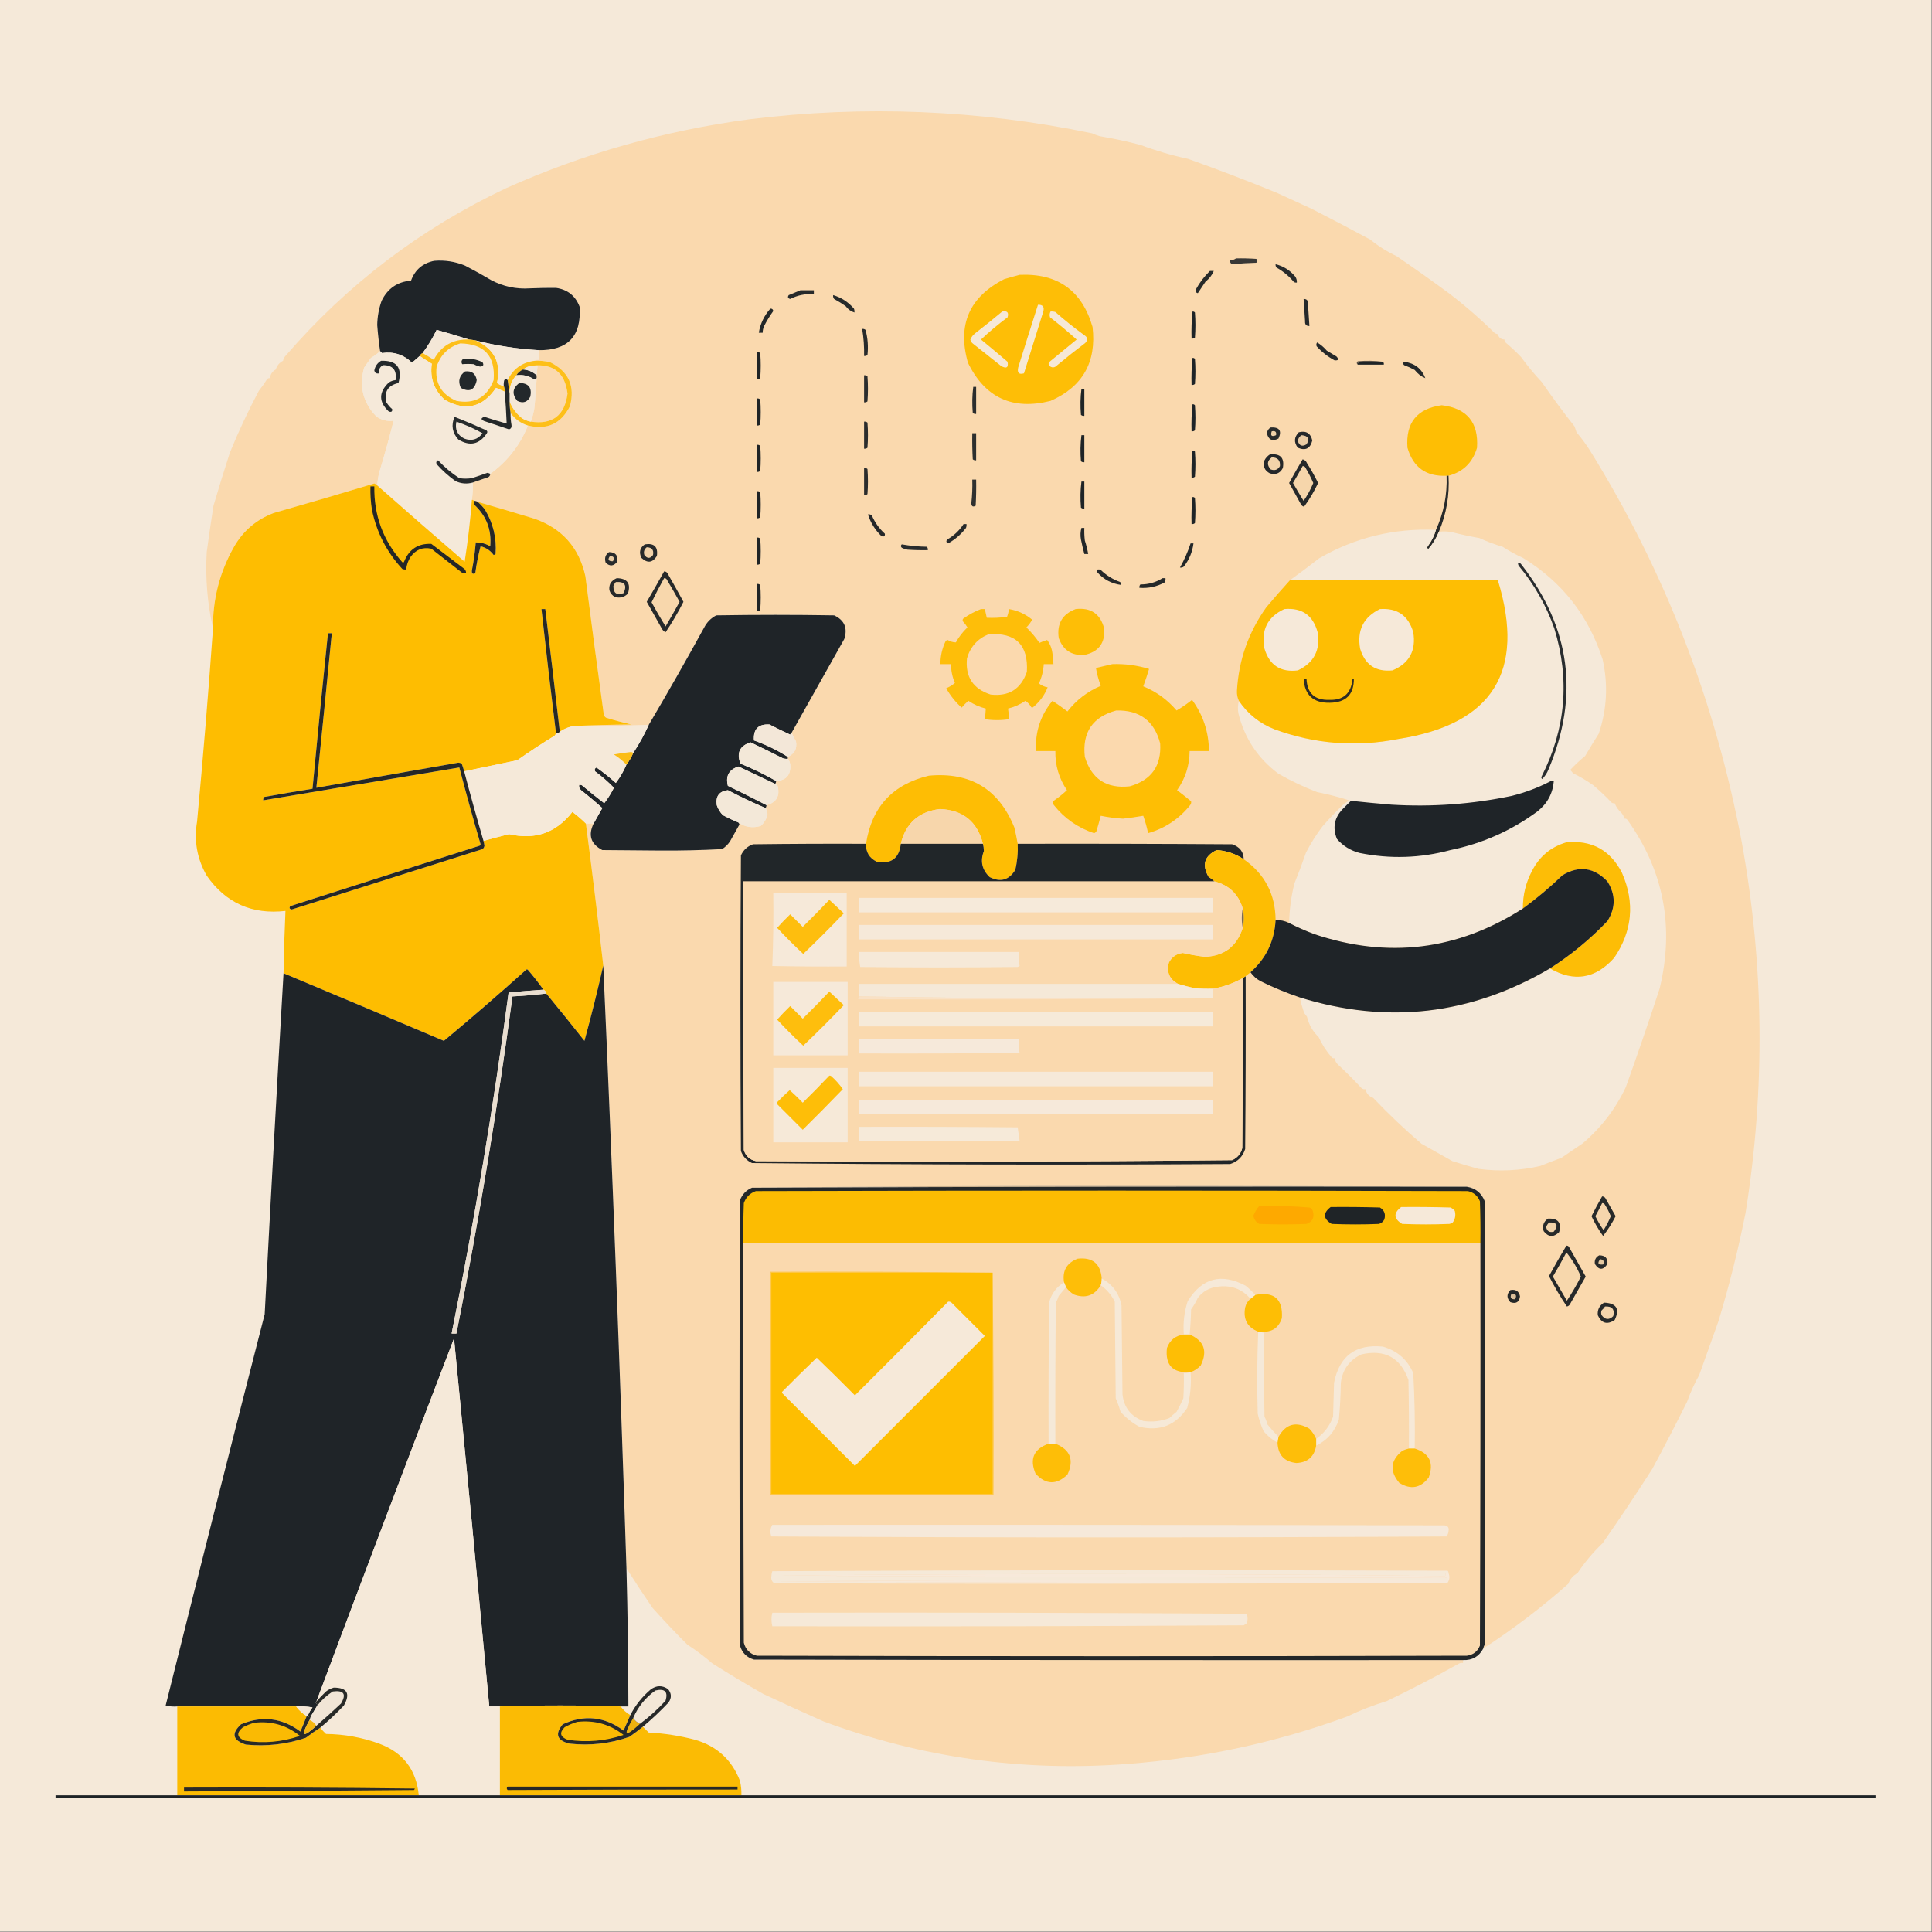 <?xml version="1.0" encoding="UTF-8"?>
<!DOCTYPE svg PUBLIC "-//W3C//DTD SVG 1.1//EN" "http://www.w3.org/Graphics/SVG/1.1/DTD/svg11.dtd">
<svg xmlns="http://www.w3.org/2000/svg" version="1.1" width="2000px" height="2000px" style="shape-rendering:geometricPrecision; text-rendering:geometricPrecision; image-rendering:optimizeQuality; fill-rule:evenodd; clip-rule:evenodd" xmlns:xlink="http://www.w3.org/1999/xlink">
<rect width="100%" height="100%" fill="#808080" stroke="none"/>
<g><path style="opacity:1" fill="#f5e9d9" d="M -0.5,-0.5 C 666.167,-0.5 1332.83,-0.5 1999.5,-0.5C 1999.5,666.167 1999.5,1332.83 1999.5,1999.5C 1332.83,1999.5 666.167,1999.5 -0.5,1999.5C -0.5,1332.83 -0.5,666.167 -0.5,-0.5 Z"/></g>
<g><path style="opacity:1" fill="#fad9ae" d="M 1535.5,1706.5 C 1535.71,1705.08 1536.21,1703.74 1537,1702.5C 1537.67,1549.5 1537.67,1396.5 1537,1243.5C 1533.63,1234.95 1527.46,1229.95 1518.5,1228.5C 1395.33,1227.83 1272,1227.5 1148.5,1227.5C 1024.83,1227.5 901.498,1228.17 778.5,1229.5C 772.491,1232.01 768.324,1236.34 766,1242.5C 765.333,1396.17 765.333,1549.83 766,1703.5C 768.167,1711 773,1715.83 780.5,1718C 1025.17,1718.5 1269.83,1718.67 1514.5,1718.5C 1514.5,1719.5 1514.5,1720.5 1514.5,1721.5C 1513.13,1721.34 1511.79,1721.51 1510.5,1722C 1485.95,1735.78 1460.95,1748.78 1435.5,1761C 1421.31,1765.28 1407.64,1770.62 1394.5,1777C 1321.49,1803.74 1245.82,1820.07 1167.5,1826C 1059,1834.36 953.999,1819.7 852.5,1782C 831.58,1772.73 810.747,1763.23 790,1753.5C 772.236,1743.39 754.736,1732.89 737.5,1722C 729.259,1714.88 720.593,1708.38 711.5,1702.5C 699.127,1690.13 687.127,1677.46 675.5,1664.5C 666.228,1650.94 657.228,1637.27 648.5,1623.5C 641.768,1415.3 633.768,1207.3 624.5,999.5C 618.911,950.456 612.911,901.456 606.5,852.5C 609.167,852.5 611.833,852.5 614.5,852.5C 608.605,864.649 611.605,873.816 623.5,880C 643.5,880.167 663.5,880.333 683.5,880.5C 704.882,880.645 726.215,880.145 747.5,879C 751,876.833 753.833,874 756,870.5C 759.167,864.833 762.333,859.167 765.5,853.5C 765.137,852.817 764.804,852.15 764.5,851.5C 771.442,856.315 779.109,857.482 787.5,855C 790.994,851.84 793.328,848.006 794.5,843.5C 794.56,840.845 793.893,838.511 792.5,836.5C 793.11,835.609 793.443,834.609 793.5,833.5C 803.777,830.691 807.61,824.024 805,813.5C 804.292,812.619 803.458,811.953 802.5,811.5C 803.11,810.609 803.443,809.609 803.5,808.5C 814.037,807.788 818.87,802.121 818,791.5C 817.764,789.189 816.931,787.189 815.5,785.5C 815.5,784.833 815.5,784.167 815.5,783.5C 822.469,780.364 825.302,775.031 824,767.5C 822.192,764.562 820.692,761.562 819.5,758.5C 837.643,726.221 855.809,693.888 874,661.5C 877.665,650.14 874.165,641.974 863.5,637C 822.833,636.333 782.167,636.333 741.5,637C 736,639.833 731.833,644 729,649.5C 710.312,683.554 691.145,717.221 671.5,750.5C 645.842,751.325 620.176,751.658 594.5,751.5C 613.996,750.668 633.662,750.168 653.5,750C 644.746,747.978 636.079,745.645 627.5,743C 626.151,742.228 625.318,741.061 625,739.5C 618.41,691.878 612.076,644.211 606,596.5C 599.49,566.989 581.99,547.155 553.5,537C 533.853,531.006 514.187,525.173 494.5,519.5C 493.292,518.766 491.959,518.433 490.5,518.5C 490.158,517.662 489.492,517.328 488.5,517.5C 489.307,511.536 489.64,505.536 489.5,499.5C 494.687,497.603 500.021,495.77 505.5,494C 506.823,493.184 507.489,492.017 507.5,490.5C 525.299,477.566 538.299,460.9 546.5,440.5C 566.263,445.37 580.763,438.703 590,420.5C 595.532,399.732 588.699,384.566 569.5,375C 564.246,373.729 558.913,373.229 553.5,373.5C 554.568,372.566 555.901,372.232 557.5,372.5C 557.5,369.167 557.5,365.833 557.5,362.5C 587.896,362.936 602.062,347.936 600,317.5C 595.691,306.195 587.525,299.695 575.5,298C 566.511,297.937 557.511,298.104 548.5,298.5C 534.357,299.438 521.023,296.605 508.5,290C 499.661,284.746 490.661,279.746 481.5,275C 471.212,270.759 460.545,269.092 449.5,270C 437.598,272.411 429.598,279.244 425.5,290.5C 411.38,291.651 401.213,298.651 395,311.5C 392.149,319.591 390.649,327.924 390.5,336.5C 391.174,345.544 392.174,354.544 393.5,363.5C 390.746,366.154 387.579,368.487 384,370.5C 381.618,373.84 379.284,377.173 377,380.5C 371.568,399.843 375.735,416.676 389.5,431C 394.853,434.908 400.853,436.408 407.5,435.5C 402.922,453.574 397.922,471.574 392.5,489.5C 391.507,493.791 390.84,498.124 390.5,502.5C 389.739,501.609 388.739,500.942 387.5,500.5C 352.937,510.944 318.271,521.11 283.5,531C 265.392,537.77 251.559,549.603 242,566.5C 227.321,592.548 220.155,620.548 220.5,650.5C 214.646,624.616 212.479,598.282 214,571.5C 216.153,555.491 218.487,539.491 221,523.5C 226.414,505.109 232.08,486.775 238,468.5C 246.961,446.583 256.961,425.25 268,404.5C 271.079,400.676 273.912,396.676 276.5,392.5C 277.325,391.614 278.325,391.281 279.5,391.5C 279.87,387.455 281.87,384.455 285.5,382.5C 286.713,378.451 289.213,375.451 293,373.5C 293.36,371.579 294.194,369.912 295.5,368.5C 359.101,294.777 435.101,236.944 523.5,195C 603.507,159.147 687.507,135.313 775.5,123.5C 894.699,108.786 1013.03,113.619 1130.5,138C 1133.09,139.197 1135.76,140.197 1138.5,141C 1152.67,143.367 1166.67,146.367 1180.5,150C 1196.62,156.04 1213.12,160.874 1230,164.5C 1260.79,175.473 1291.29,187.139 1321.5,199.5C 1333.48,205.061 1345.48,210.561 1357.5,216C 1378.02,226.492 1398.35,237.159 1418.5,248C 1426.77,254.765 1435.77,260.432 1445.5,265C 1464.18,277.708 1482.51,290.708 1500.5,304C 1516.97,316.632 1532.64,330.298 1547.5,345C 1548.5,345.333 1549.5,345.667 1550.5,346C 1551.54,349.547 1553.87,351.381 1557.5,351.5C 1557.28,352.675 1557.61,353.675 1558.5,354.5C 1564.1,359.248 1569.44,364.248 1574.5,369.5C 1581.12,378.62 1588.29,387.287 1596,395.5C 1606.84,411.169 1618.17,426.502 1630,441.5C 1630.67,443.5 1631.33,445.5 1632,447.5C 1637.13,453.526 1641.79,459.859 1646,466.5C 1723.4,591.282 1775.73,726.282 1803,871.5C 1826.22,999.254 1827.55,1127.25 1807,1255.5C 1799.47,1293.4 1790.14,1330.73 1779,1367.5C 1772.32,1386.18 1765.66,1404.85 1759,1423.5C 1754.08,1432.22 1749.92,1441.39 1746.5,1451C 1734.89,1474.39 1722.89,1497.55 1710.5,1520.5C 1693.79,1546.62 1676.63,1572.28 1659,1597.5C 1649.13,1606.94 1640.47,1617.28 1633,1628.5C 1628.42,1631.03 1625.25,1634.7 1623.5,1639.5C 1596.09,1663.86 1566.75,1686.19 1535.5,1706.5 Z"/></g>
<g><path style="opacity:1" fill="#383836" d="M 1279.5,267.5 C 1286.51,267.334 1293.51,267.5 1300.5,268C 1301.83,269.333 1301.83,270.667 1300.5,272C 1292.3,272.211 1284.13,272.711 1276,273.5C 1273.98,272.968 1273.15,271.635 1273.5,269.5C 1275.79,269.405 1277.79,268.738 1279.5,267.5 Z"/></g>
<g><path style="opacity:1" fill="#1f2428" d="M 557.5,362.5 C 535.503,361.233 513.837,357.9 492.5,352.5C 490.194,352.007 487.861,351.674 485.5,351.5C 474.52,347.958 463.353,344.624 452,341.5C 447.934,349.965 443.101,357.965 437.5,365.5C 436.167,366.167 435.167,367.167 434.5,368.5C 431.853,370.811 429.186,373.144 426.5,375.5C 417.787,367.073 407.454,363.74 395.5,365.5C 394.818,364.757 394.151,364.091 393.5,363.5C 392.174,354.544 391.174,345.544 390.5,336.5C 390.649,327.924 392.149,319.591 395,311.5C 401.213,298.651 411.38,291.651 425.5,290.5C 429.598,279.244 437.598,272.411 449.5,270C 460.545,269.092 471.212,270.759 481.5,275C 490.661,279.746 499.661,284.746 508.5,290C 521.023,296.605 534.357,299.438 548.5,298.5C 557.511,298.104 566.511,297.937 575.5,298C 587.525,299.695 595.691,306.195 600,317.5C 602.062,347.936 587.896,362.936 557.5,362.5 Z"/></g>
<g><path style="opacity:1" fill="#282b2b" d="M 1320.5,273.5 C 1328.71,275.518 1335.54,279.851 1341,286.5C 1342.13,288.345 1342.63,290.345 1342.5,292.5C 1341.45,292.649 1340.45,292.483 1339.5,292C 1334.43,285.929 1328.43,280.929 1321.5,277C 1320.66,275.989 1320.33,274.822 1320.5,273.5 Z"/></g>
<g><path style="opacity:1" fill="#febe06" d="M 1055.5,284.5 C 1094.92,282.776 1120.08,300.776 1131,338.5C 1135.23,374.889 1120.73,400.389 1087.5,415C 1048.19,424.925 1019.69,411.758 1002,375.5C 990.851,336.307 1003.35,307.474 1039.5,289C 1044.93,287.351 1050.26,285.851 1055.5,284.5 Z"/></g>
<g><path style="opacity:1" fill="#262a2a" d="M 1252.5,280.5 C 1253.83,280.5 1255.17,280.5 1256.5,280.5C 1254.71,284.812 1251.88,288.479 1248,291.5C 1245.32,295.53 1242.66,299.53 1240,303.5C 1237.81,302.941 1237.15,301.607 1238,299.5C 1241.87,292.417 1246.71,286.084 1252.5,280.5 Z"/></g>
<g><path style="opacity:1" fill="#272a2b" d="M 828.5,300.5 C 833.167,300.5 837.833,300.5 842.5,300.5C 842.5,301.833 842.5,303.167 842.5,304.5C 833.827,303.934 825.66,305.601 818,309.5C 815.61,308.828 815.11,307.495 816.5,305.5C 820.6,303.808 824.6,302.141 828.5,300.5 Z"/></g>
<g><path style="opacity:1" fill="#262a2a" d="M 862.5,305.5 C 870.963,307.993 878.13,312.66 884,319.5C 884.49,320.793 884.657,322.127 884.5,323.5C 880.869,322.392 877.869,320.226 875.5,317C 871.668,314.25 867.668,311.75 863.5,309.5C 862.571,308.311 862.238,306.978 862.5,305.5 Z"/></g>
<g><path style="opacity:1" fill="#262a2b" d="M 1349.5,309.5 C 1352.77,309.433 1354.27,311.099 1354,314.5C 1354.46,322.175 1354.96,329.842 1355.5,337.5C 1352.23,337.567 1350.73,335.901 1351,332.5C 1350.54,324.825 1350.04,317.158 1349.5,309.5 Z"/></g>
<g><path style="opacity:1" fill="#1e2427" d="M 1234.5,322.5 C 1235.5,322.414 1236.33,322.748 1237,323.5C 1237.67,332.167 1237.67,340.833 1237,349.5C 1235.99,350.337 1234.82,350.67 1233.5,350.5C 1233.19,341.083 1233.53,331.75 1234.5,322.5 Z"/></g>
<g><path style="opacity:1" fill="#232829" d="M 797.5,319.5 C 799.252,319.418 800.252,320.251 800.5,322C 796.963,326.9 793.797,332.066 791,337.5C 790.023,339.74 789.523,342.073 789.5,344.5C 788.167,344.5 786.833,344.5 785.5,344.5C 787.094,334.979 791.094,326.646 797.5,319.5 Z"/></g>
<g><path style="opacity:1" fill="#f6e8d6" d="M 1037.5,322.5 C 1042.68,321.507 1044.51,323.507 1043,328.5C 1033.37,335.632 1024.2,343.298 1015.5,351.5C 1024.72,359.037 1033.89,366.704 1043,374.5C 1044.1,380.451 1041.94,381.951 1036.5,379C 1026.83,371.333 1017.17,363.667 1007.5,356C 1005.88,354.883 1004.88,353.383 1004.5,351.5C 1005.56,348.932 1007.23,346.765 1009.5,345C 1019.02,337.636 1028.35,330.136 1037.5,322.5 Z"/></g>
<g><path style="opacity:1" fill="#f6e9d6" d="M 1074.5,315.5 C 1079.49,315.329 1081.33,317.662 1080,322.5C 1073.33,343.833 1066.67,365.167 1060,386.5C 1054.81,387.98 1052.81,385.98 1054,380.5C 1060.75,358.758 1067.58,337.092 1074.5,315.5 Z"/></g>
<g><path style="opacity:1" fill="#f4e7d7" d="M 485.5,351.5 C 468.925,350.87 456.758,357.87 449,372.5C 445.222,370.03 441.389,367.697 437.5,365.5C 443.101,357.965 447.934,349.965 452,341.5C 463.353,344.624 474.52,347.958 485.5,351.5 Z"/></g>
<g><path style="opacity:1" fill="#fdbf1a" d="M 485.5,351.5 C 487.861,351.674 490.194,352.007 492.5,352.5C 511.813,361.153 519.146,375.82 514.5,396.5C 516.577,398.082 518.91,399.082 521.5,399.5C 522.341,401.379 522.675,403.379 522.5,405.5C 519.529,404.173 516.529,402.84 513.5,401.5C 499.647,421.84 481.98,426.007 460.5,414C 449.408,403.962 444.908,391.462 447,376.5C 442.684,373.934 438.517,371.267 434.5,368.5C 435.167,367.167 436.167,366.167 437.5,365.5C 441.389,367.697 445.222,370.03 449,372.5C 456.758,357.87 468.925,350.87 485.5,351.5 Z"/></g>
<g><path style="opacity:1" fill="#282b2c" d="M 892.5,340.5 C 893.822,340.33 894.989,340.663 896,341.5C 898.306,350.035 898.973,358.701 898,367.5C 896.989,368.337 895.822,368.67 894.5,368.5C 894.731,359.092 894.064,349.759 892.5,340.5 Z"/></g>
<g><path style="opacity:1" fill="#f5e8d7" d="M 492.5,352.5 C 513.837,357.9 535.503,361.233 557.5,362.5C 557.5,365.833 557.5,369.167 557.5,372.5C 555.901,372.232 554.568,372.566 553.5,373.5C 540.566,375.098 531.232,381.764 525.5,393.5C 524.312,392.316 523.145,392.316 522,393.5C 521.505,395.473 521.338,397.473 521.5,399.5C 518.91,399.082 516.577,398.082 514.5,396.5C 519.146,375.82 511.813,361.153 492.5,352.5 Z"/></g>
<g><path style="opacity:1" fill="#f6e8d6" d="M 1087.5,322.5 C 1089.2,322.34 1090.87,322.506 1092.5,323C 1102.13,331.481 1112.13,339.481 1122.5,347C 1126.04,349.282 1126.37,351.949 1123.5,355C 1113.65,362.426 1103.98,370.093 1094.5,378C 1091.73,380.916 1088.89,381.082 1086,378.5C 1085.22,377.056 1085.39,375.723 1086.5,374.5C 1095.86,366.803 1105.19,359.137 1114.5,351.5C 1105.65,343.487 1096.48,335.82 1087,328.5C 1086.32,326.402 1086.49,324.402 1087.5,322.5 Z"/></g>
<g><path style="opacity:1" fill="#25292a" d="M 1363.5,354.5 C 1367.23,356.725 1370.57,359.558 1373.5,363C 1376.83,365 1380.17,367 1383.5,369C 1386.31,372.047 1385.64,373.38 1381.5,373C 1374.52,369.253 1368.35,364.419 1363,358.5C 1362.42,357.072 1362.59,355.738 1363.5,354.5 Z"/></g>
<g><path style="opacity:1" fill="#f5e8d8" d="M 476.5,355.5 C 501.486,355.984 512.986,368.65 511,393.5C 504.158,411.333 491.325,418.5 472.5,415C 456.842,408.326 450.009,396.493 452,379.5C 456.085,367.247 464.252,359.247 476.5,355.5 Z"/></g>
<g><path style="opacity:1" fill="#f5e9d9" d="M 393.5,363.5 C 394.151,364.091 394.818,364.757 395.5,365.5C 407.454,363.74 417.787,367.073 426.5,375.5C 429.186,373.144 431.853,370.811 434.5,368.5C 438.517,371.267 442.684,373.934 447,376.5C 444.908,391.462 449.408,403.962 460.5,414C 481.98,426.007 499.647,421.84 513.5,401.5C 516.529,402.84 519.529,404.173 522.5,405.5C 523.401,416.481 524.067,427.481 524.5,438.5C 516.792,436.376 509.125,434.042 501.5,431.5C 497.551,432.813 497.551,434.313 501.5,436C 510.024,438.756 518.524,441.589 527,444.5C 528.992,443.771 529.826,442.271 529.5,440C 528.763,435.863 528.429,431.697 528.5,427.5C 533.039,433.777 539.039,438.111 546.5,440.5C 538.299,460.9 525.299,477.566 507.5,490.5C 506.584,490.018 505.584,489.685 504.5,489.5C 499.21,491.43 493.876,493.264 488.5,495C 484.167,495.667 479.833,495.667 475.5,495C 467.435,489.773 460.101,483.607 453.5,476.5C 451.717,477.348 451.217,478.681 452,480.5C 457.904,487.074 464.404,492.908 471.5,498C 477.276,500.752 483.276,501.252 489.5,499.5C 489.64,505.536 489.307,511.536 488.5,517.5C 486.855,538.947 484.355,560.281 481,581.5C 450.64,555.302 420.474,528.968 390.5,502.5C 390.84,498.124 391.507,493.791 392.5,489.5C 397.922,471.574 402.922,453.574 407.5,435.5C 400.853,436.408 394.853,434.908 389.5,431C 375.735,416.676 371.568,399.843 377,380.5C 379.284,377.173 381.618,373.84 384,370.5C 387.579,368.487 390.746,366.154 393.5,363.5 Z"/></g>
<g><path style="opacity:1" fill="#1f2426" d="M 783.5,364.5 C 784.822,364.33 785.989,364.663 787,365.5C 787.667,374.167 787.667,382.833 787,391.5C 785.989,392.337 784.822,392.67 783.5,392.5C 783.5,383.167 783.5,373.833 783.5,364.5 Z"/></g>
<g><path style="opacity:1" fill="#595146" d="M 1431.5,374.5 C 1423.16,374.334 1414.83,374.5 1406.5,375C 1405.75,375.671 1405.41,376.504 1405.5,377.5C 1404.21,376.458 1404.21,375.292 1405.5,374C 1414.34,373.176 1423.01,373.343 1431.5,374.5 Z"/></g>
<g><path style="opacity:1" fill="#232829" d="M 479.5,371.5 C 486.549,370.718 493.216,371.885 499.5,375C 501.118,377.8 500.285,379.3 497,379.5C 494.679,379.091 492.513,378.257 490.5,377C 486.47,376.674 482.47,376.674 478.5,377C 477.243,374.924 477.576,373.09 479.5,371.5 Z"/></g>
<g><path style="opacity:1" fill="#1e2426" d="M 1431.5,374.5 C 1432.4,375.209 1432.74,376.209 1432.5,377.5C 1423.5,377.5 1414.5,377.5 1405.5,377.5C 1405.41,376.504 1405.75,375.671 1406.5,375C 1414.83,374.5 1423.16,374.334 1431.5,374.5 Z"/></g>
<g><path style="opacity:1" fill="#1e2427" d="M 1234.5,370.5 C 1235.5,370.414 1236.33,370.748 1237,371.5C 1237.67,380.167 1237.67,388.833 1237,397.5C 1235.99,398.337 1234.82,398.67 1233.5,398.5C 1233.19,389.083 1233.53,379.75 1234.5,370.5 Z"/></g>
<g><path style="opacity:1" fill="#25292a" d="M 1453.5,374.5 C 1464.35,375.893 1471.68,381.56 1475.5,391.5C 1471.22,389.752 1467.55,386.919 1464.5,383C 1460.95,381.059 1457.29,379.393 1453.5,378C 1452.32,376.855 1452.32,375.688 1453.5,374.5 Z"/></g>
<g><path style="opacity:1" fill="#fbd9ae" d="M 551.5,378.5 C 572.853,376.211 584.853,385.878 587.5,407.5C 584.547,430.139 571.88,439.805 549.5,436.5C 550.985,432.379 552.151,428.046 553,423.5C 554.165,412.857 554.999,402.19 555.5,391.5C 555.5,390.5 555.5,389.5 555.5,388.5C 555.833,385.167 556.167,381.833 556.5,378.5C 554.833,378.5 553.167,378.5 551.5,378.5 Z"/></g>
<g><path style="opacity:1" fill="#23282a" d="M 481.5,384.5 C 488.391,383.731 492.391,386.731 493.5,393.5C 491.445,403.781 485.945,406.448 477,401.5C 473.931,394.46 475.431,388.793 481.5,384.5 Z"/></g>
<g><path style="opacity:1" fill="#fdbf19" d="M 553.5,373.5 C 558.913,373.229 564.246,373.729 569.5,375C 588.699,384.566 595.532,399.732 590,420.5C 580.763,438.703 566.263,445.37 546.5,440.5C 539.039,438.111 533.039,433.777 528.5,427.5C 527.838,423.534 527.505,419.534 527.5,415.5C 530.227,422.424 534.561,428.257 540.5,433C 543.309,434.741 546.309,435.908 549.5,436.5C 571.88,439.805 584.547,430.139 587.5,407.5C 584.853,385.878 572.853,376.211 551.5,378.5C 547.703,378.872 544.37,380.206 541.5,382.5C 538.553,383.781 536.219,385.781 534.5,388.5C 529.68,393.827 527.346,400.16 527.5,407.5C 526.784,402.936 526.117,398.269 525.5,393.5C 531.232,381.764 540.566,375.098 553.5,373.5 Z"/></g>
<g><path style="opacity:1" fill="#272a2c" d="M 541.5,382.5 C 546.903,382.87 551.569,384.87 555.5,388.5C 555.5,389.5 555.5,390.5 555.5,391.5C 554.584,391.982 553.584,392.315 552.5,392.5C 547.061,388.967 541.061,387.633 534.5,388.5C 536.219,385.781 538.553,383.781 541.5,382.5 Z"/></g>
<g><path style="opacity:1" fill="#f3e6d7" d="M 551.5,378.5 C 553.167,378.5 554.833,378.5 556.5,378.5C 556.167,381.833 555.833,385.167 555.5,388.5C 551.569,384.87 546.903,382.87 541.5,382.5C 544.37,380.206 547.703,378.872 551.5,378.5 Z"/></g>
<g><path style="opacity:1" fill="#2b2d2d" d="M 894.5,388.5 C 895.822,388.33 896.989,388.663 898,389.5C 898.667,398.167 898.667,406.833 898,415.5C 896.989,416.337 895.822,416.67 894.5,416.5C 894.5,407.167 894.5,397.833 894.5,388.5 Z"/></g>
<g><path style="opacity:1" fill="#24292b" d="M 394.5,373.5 C 410.736,372.929 416.736,380.596 412.5,396.5C 401.547,398.949 397.38,405.616 400,416.5C 401.626,419.128 403.626,421.461 406,423.5C 406.301,426.091 405.134,426.925 402.5,426C 391.903,416.065 391.903,406.065 402.5,396C 404.65,394.589 406.984,393.755 409.5,393.5C 410.977,383.16 406.644,377.993 396.5,378C 393.156,379.894 391.822,382.727 392.5,386.5C 389.739,387.085 388.073,386.085 387.5,383.5C 388.379,379.05 390.713,375.717 394.5,373.5 Z"/></g>
<g><path style="opacity:1" fill="#2b2d2d" d="M 1007.5,400.5 C 1008.5,400.5 1009.5,400.5 1010.5,400.5C 1010.5,409.833 1010.5,419.167 1010.5,428.5C 1009.18,428.67 1008.01,428.337 1007,427.5C 1006.2,418.422 1006.36,409.422 1007.5,400.5 Z"/></g>
<g><path style="opacity:1" fill="#1f2527" d="M 1119.5,402.5 C 1120.5,402.5 1121.5,402.5 1122.5,402.5C 1122.5,411.833 1122.5,421.167 1122.5,430.5C 1121.18,430.67 1120.01,430.337 1119,429.5C 1118.2,420.422 1118.36,411.422 1119.5,402.5 Z"/></g>
<g><path style="opacity:1" fill="#f5e8d7" d="M 534.5,388.5 C 541.061,387.633 547.061,388.967 552.5,392.5C 553.584,392.315 554.584,391.982 555.5,391.5C 554.999,402.19 554.165,412.857 553,423.5C 552.151,428.046 550.985,432.379 549.5,436.5C 546.309,435.908 543.309,434.741 540.5,433C 534.561,428.257 530.227,422.424 527.5,415.5C 527.5,412.833 527.5,410.167 527.5,407.5C 527.346,400.16 529.68,393.827 534.5,388.5 Z"/></g>
<g><path style="opacity:1" fill="#23282b" d="M 537.5,396.5 C 546.991,396.493 550.824,401.159 549,410.5C 545.96,416.368 541.46,417.868 535.5,415C 529.795,408.077 530.462,401.911 537.5,396.5 Z"/></g>
<g><path style="opacity:1" fill="#1f2426" d="M 783.5,412.5 C 784.822,412.33 785.989,412.663 787,413.5C 787.667,422.167 787.667,430.833 787,439.5C 785.989,440.337 784.822,440.67 783.5,440.5C 783.5,431.167 783.5,421.833 783.5,412.5 Z"/></g>
<g><path style="opacity:1" fill="#febe04" d="M 1499.5,492.5 C 1498.83,492.5 1498.17,492.5 1497.5,492.5C 1476.35,493.51 1462.85,483.844 1457,463.5C 1455.03,437.643 1466.86,422.976 1492.5,419.5C 1518.56,422.625 1530.73,437.292 1529,463.5C 1524.55,478.782 1514.72,488.448 1499.5,492.5 Z"/></g>
<g><path style="opacity:1" fill="#1e2427" d="M 1234.5,418.5 C 1235.5,418.414 1236.33,418.748 1237,419.5C 1237.67,428.167 1237.67,436.833 1237,445.5C 1235.99,446.337 1234.82,446.67 1233.5,446.5C 1233.19,437.083 1233.53,427.75 1234.5,418.5 Z"/></g>
<g><path style="opacity:1" fill="#242829" d="M 525.5,393.5 C 526.117,398.269 526.784,402.936 527.5,407.5C 527.5,410.167 527.5,412.833 527.5,415.5C 527.505,419.534 527.838,423.534 528.5,427.5C 528.429,431.697 528.763,435.863 529.5,440C 529.826,442.271 528.992,443.771 527,444.5C 518.524,441.589 510.024,438.756 501.5,436C 497.551,434.313 497.551,432.813 501.5,431.5C 509.125,434.042 516.792,436.376 524.5,438.5C 524.067,427.481 523.401,416.481 522.5,405.5C 522.675,403.379 522.341,401.379 521.5,399.5C 521.338,397.473 521.505,395.473 522,393.5C 523.145,392.316 524.312,392.316 525.5,393.5 Z"/></g>
<g><path style="opacity:1" fill="#2b2d2d" d="M 894.5,436.5 C 895.822,436.33 896.989,436.663 898,437.5C 898.667,446.167 898.667,454.833 898,463.5C 896.989,464.337 895.822,464.67 894.5,464.5C 894.5,455.167 894.5,445.833 894.5,436.5 Z"/></g>
<g><path style="opacity:1" fill="#272b2c" d="M 470.5,431.5 C 481.583,435.872 492.583,440.539 503.5,445.5C 504.583,446.365 504.749,447.365 504,448.5C 496.253,460.123 486.42,462.29 474.5,455C 468.185,448.082 466.852,440.248 470.5,431.5 Z"/></g>
<g><path style="opacity:1" fill="#f2e6d7" d="M 472.5,436.5 C 481.916,439.711 490.916,443.711 499.5,448.5C 494.583,455.082 488.25,456.915 480.5,454C 473.387,450.271 470.721,444.438 472.5,436.5 Z"/></g>
<g><path style="opacity:1" fill="#292c2c" d="M 1315.5,442.5 C 1324.52,442.062 1327.19,445.895 1323.5,454C 1317.11,457.223 1313.11,455.389 1311.5,448.5C 1311.87,445.744 1313.2,443.744 1315.5,442.5 Z"/></g>
<g><path style="opacity:1" fill="#f0d2a9" d="M 1316.5,446.5 C 1320.14,445.737 1321.64,447.07 1321,450.5C 1316.42,452.413 1314.92,451.079 1316.5,446.5 Z"/></g>
<g><path style="opacity:1" fill="#25282a" d="M 1344.5,447.5 C 1352.12,445.637 1356.79,448.471 1358.5,456C 1356.41,464.377 1351.41,466.877 1343.5,463.5C 1339.28,457.856 1339.61,452.523 1344.5,447.5 Z"/></g>
<g><path style="opacity:1" fill="#eacca4" d="M 1347.5,450.5 C 1354.36,451.155 1356.02,454.322 1352.5,460C 1348,462.627 1345,461.461 1343.5,456.5C 1343.87,453.744 1345.2,451.744 1347.5,450.5 Z"/></g>
<g><path style="opacity:1" fill="#2c2f2e" d="M 1006.5,448.5 C 1007.83,448.5 1009.17,448.5 1010.5,448.5C 1010.5,457.833 1010.5,467.167 1010.5,476.5C 1009.18,476.67 1008.01,476.337 1007,475.5C 1006.5,466.506 1006.33,457.506 1006.5,448.5 Z"/></g>
<g><path style="opacity:1" fill="#1f2427" d="M 1119.5,450.5 C 1120.5,450.5 1121.5,450.5 1122.5,450.5C 1122.5,459.833 1122.5,469.167 1122.5,478.5C 1121.18,478.67 1120.01,478.337 1119,477.5C 1118.2,468.422 1118.36,459.422 1119.5,450.5 Z"/></g>
<g><path style="opacity:1" fill="#1f2426" d="M 783.5,460.5 C 784.822,460.33 785.989,460.663 787,461.5C 787.667,470.167 787.667,478.833 787,487.5C 785.989,488.337 784.822,488.67 783.5,488.5C 783.5,479.167 783.5,469.833 783.5,460.5 Z"/></g>
<g><path style="opacity:1" fill="#1e2427" d="M 1234.5,466.5 C 1235.5,466.414 1236.33,466.748 1237,467.5C 1237.67,476.167 1237.67,484.833 1237,493.5C 1235.99,494.337 1234.82,494.67 1233.5,494.5C 1233.19,485.083 1233.53,475.75 1234.5,466.5 Z"/></g>
<g><path style="opacity:1" fill="#26292a" d="M 1348.5,475.5 C 1350.62,476.031 1352.12,477.365 1353,479.5C 1357.22,486.107 1361.05,492.94 1364.5,500C 1360.45,508.696 1355.62,516.863 1350,524.5C 1348.74,524.241 1347.74,523.574 1347,522.5C 1342.82,514.99 1338.65,507.49 1334.5,500C 1339.05,491.741 1343.71,483.574 1348.5,475.5 Z"/></g>
<g><path style="opacity:1" fill="#25282a" d="M 1314.5,470.5 C 1325.38,469.209 1329.88,473.876 1328,484.5C 1325.08,490.025 1320.58,491.858 1314.5,490C 1308.98,487.081 1307.14,482.581 1309,476.5C 1310.36,473.977 1312.19,471.977 1314.5,470.5 Z"/></g>
<g><path style="opacity:1" fill="#f3d4aa" d="M 1316.5,473.5 C 1322.66,473.487 1325.49,476.487 1325,482.5C 1322.95,486.292 1319.78,487.458 1315.5,486C 1311.29,481.361 1311.62,477.195 1316.5,473.5 Z"/></g>
<g><path style="opacity:1" fill="#2b2d2d" d="M 894.5,484.5 C 895.822,484.33 896.989,484.663 898,485.5C 898.667,494.167 898.667,502.833 898,511.5C 896.989,512.337 895.822,512.67 894.5,512.5C 894.5,503.167 894.5,493.833 894.5,484.5 Z"/></g>
<g><path style="opacity:1" fill="#25292b" d="M 507.5,490.5 C 507.489,492.017 506.823,493.184 505.5,494C 500.021,495.77 494.687,497.603 489.5,499.5C 483.276,501.252 477.276,500.752 471.5,498C 464.404,492.908 457.904,487.074 452,480.5C 451.217,478.681 451.717,477.348 453.5,476.5C 460.101,483.607 467.435,489.773 475.5,495C 479.833,495.667 484.167,495.667 488.5,495C 493.876,493.264 499.21,491.43 504.5,489.5C 505.584,489.685 506.584,490.018 507.5,490.5 Z"/></g>
<g><path style="opacity:1" fill="#f6d6ab" d="M 1348.5,482.5 C 1349.5,482.414 1350.33,482.748 1351,483.5C 1354.25,488.825 1357.08,494.325 1359.5,500C 1356.83,506.505 1353.5,512.672 1349.5,518.5C 1345.71,512.416 1342.04,506.249 1338.5,500C 1341.98,494.193 1345.32,488.36 1348.5,482.5 Z"/></g>
<g><path style="opacity:1" fill="#febd01" d="M 390.5,502.5 C 420.474,528.968 450.64,555.302 481,581.5C 484.355,560.281 486.855,538.947 488.5,517.5C 489.492,517.328 490.158,517.662 490.5,518.5C 490.343,519.873 490.51,521.207 491,522.5C 503.488,534.127 508.988,548.461 507.5,565.5C 502.875,562.76 497.875,561.427 492.5,561.5C 491.74,571.244 490.407,580.911 488.5,590.5C 488.188,593.708 489.355,594.708 492,593.5C 493.234,584.022 495.067,574.689 497.5,565.5C 503.115,566.887 507.615,569.887 511,574.5C 511.772,574.355 512.439,574.022 513,573.5C 514.212,556.956 510.545,541.622 502,527.5C 499.706,524.527 497.206,521.86 494.5,519.5C 514.187,525.173 533.853,531.006 553.5,537C 581.99,547.155 599.49,566.989 606,596.5C 612.076,644.211 618.41,691.878 625,739.5C 625.318,741.061 626.151,742.228 627.5,743C 636.079,745.645 644.746,747.978 653.5,750C 633.662,750.168 613.996,750.668 594.5,751.5C 588.995,752.333 583.995,754.333 579.5,757.5C 574.582,715.159 569.582,672.826 564.5,630.5C 563.167,630.5 561.833,630.5 560.5,630.5C 565.195,673.198 570.195,715.865 575.5,758.5C 575.489,760.017 574.823,761.184 573.5,762C 560.563,769.94 547.896,778.274 535.5,787C 517.137,790.772 498.804,794.606 480.5,798.5C 479.774,795.821 478.941,793.154 478,790.5C 476.938,789.903 475.772,789.57 474.5,789.5C 425.447,798.064 376.447,806.731 327.5,815.5C 332.928,762.181 338.261,708.848 343.5,655.5C 342.167,655.5 340.833,655.5 339.5,655.5C 333.919,709.144 328.586,762.811 323.5,816.5C 306.818,819.169 290.151,822.002 273.5,825C 272.663,826.011 272.33,827.178 272.5,828.5C 340.172,817.166 407.839,805.833 475.5,794.5C 482.44,821.091 489.773,847.591 497.5,874C 497.167,874.5 496.833,875 496.5,875.5C 431.174,896.219 365.841,917.053 300.5,938C 299.159,939.826 299.659,940.993 302,941.5C 367.866,920.655 433.699,899.822 499.5,879C 500.624,878.161 501.291,876.994 501.5,875.5C 501.272,873.793 500.938,872.126 500.5,870.5C 509.297,868.068 518.13,865.735 527,863.5C 553.847,869.815 575.68,862.148 592.5,840.5C 597.551,844.23 602.217,848.23 606.5,852.5C 612.911,901.456 618.911,950.456 624.5,999.5C 618.566,1025.68 612.066,1051.68 605,1077.5C 591.969,1060.98 578.803,1044.65 565.5,1028.5C 565.262,1026.6 564.262,1025.26 562.5,1024.5C 557.538,1017.43 552.204,1010.59 546.5,1004C 545.833,1003.33 545.167,1003.33 544.5,1004C 516.583,1029.09 488.249,1053.59 459.5,1077.5C 404.252,1053.97 348.918,1030.64 293.5,1007.5C 293.872,985.929 294.539,964.429 295.5,943C 260.922,946.954 233.756,934.788 214,906.5C 203.991,889.063 200.658,870.396 204,850.5C 210.253,783.881 215.753,717.214 220.5,650.5C 220.155,620.548 227.321,592.548 242,566.5C 251.559,549.603 265.392,537.77 283.5,531C 318.271,521.11 352.937,510.944 387.5,500.5C 388.739,500.942 389.739,501.609 390.5,502.5 Z"/></g>
<g><path style="opacity:1" fill="#1f2427" d="M 1119.5,498.5 C 1120.5,498.5 1121.5,498.5 1122.5,498.5C 1122.5,507.833 1122.5,517.167 1122.5,526.5C 1121.18,526.67 1120.01,526.337 1119,525.5C 1118.2,516.422 1118.36,507.422 1119.5,498.5 Z"/></g>
<g><path style="opacity:1" fill="#1f2426" d="M 783.5,508.5 C 784.822,508.33 785.989,508.663 787,509.5C 787.667,518.167 787.667,526.833 787,535.5C 785.989,536.337 784.822,536.67 783.5,536.5C 783.5,527.167 783.5,517.833 783.5,508.5 Z"/></g>
<g><path style="opacity:1" fill="#2f3130" d="M 1006.5,496.5 C 1007.83,496.5 1009.17,496.5 1010.5,496.5C 1010.67,505.506 1010.5,514.506 1010,523.5C 1007.2,525.118 1005.7,524.285 1005.5,521C 1006.42,512.865 1006.76,504.698 1006.5,496.5 Z"/></g>
<g><path style="opacity:1" fill="#1e2427" d="M 1234.5,514.5 C 1235.5,514.414 1236.33,514.748 1237,515.5C 1237.67,524.167 1237.67,532.833 1237,541.5C 1235.99,542.337 1234.82,542.67 1233.5,542.5C 1233.19,533.083 1233.53,523.75 1234.5,514.5 Z"/></g>
<g><path style="opacity:1" fill="#252727" d="M 383.5,503.5 C 384.833,503.5 386.167,503.5 387.5,503.5C 387.001,533.511 396.668,559.677 416.5,582C 417.483,582.591 418.15,582.257 418.5,581C 423.64,568.432 432.973,562.432 446.5,563C 457.5,571.333 468.5,579.667 479.5,588C 481.607,589.264 482.607,591.097 482.5,593.5C 481.127,593.657 479.793,593.49 478.5,593C 467.833,584.667 457.167,576.333 446.5,568C 437.643,566.071 430.477,568.905 425,576.5C 422.424,580.475 420.924,584.808 420.5,589.5C 419.127,589.657 417.793,589.49 416.5,589C 400.335,571.505 389.835,551.005 385,527.5C 383.777,519.547 383.277,511.547 383.5,503.5 Z"/></g>
<g><path style="opacity:1" fill="#25282a" d="M 898.5,532.5 C 899.978,532.238 901.311,532.571 902.5,533.5C 905.641,540.806 910.141,547.139 916,552.5C 916.301,555.091 915.134,555.925 912.5,555C 905.916,548.658 901.249,541.158 898.5,532.5 Z"/></g>
<g><path style="opacity:1" fill="#272a2b" d="M 997.5,542.5 C 998.5,542.5 999.5,542.5 1000.5,542.5C 1000.66,543.873 1000.49,545.207 1000,546.5C 994.941,553.113 988.774,558.446 981.5,562.5C 979.51,561.537 979.177,560.204 980.5,558.5C 987.474,554.526 993.14,549.192 997.5,542.5 Z"/></g>
<g><path style="opacity:1" fill="#232729" d="M 1119.5,546.5 C 1120.5,546.5 1121.5,546.5 1122.5,546.5C 1122.33,550.846 1122.5,555.179 1123,559.5C 1124.49,564.108 1125.65,568.774 1126.5,573.5C 1125.17,573.5 1123.83,573.5 1122.5,573.5C 1121.18,568.555 1120.01,563.555 1119,558.5C 1118.24,554.413 1118.4,550.413 1119.5,546.5 Z"/></g>
<g><path style="opacity:1" fill="#1f2426" d="M 783.5,556.5 C 784.822,556.33 785.989,556.663 787,557.5C 787.667,566.167 787.667,574.833 787,583.5C 785.989,584.337 784.822,584.67 783.5,584.5C 783.5,575.167 783.5,565.833 783.5,556.5 Z"/></g>
<g><path style="opacity:1" fill="#272a2b" d="M 1497.5,492.5 C 1498.17,492.5 1498.83,492.5 1499.5,492.5C 1500.67,512.627 1497.34,531.961 1489.5,550.5C 1486.83,557.176 1483.17,563.176 1478.5,568.5C 1477.42,567.635 1477.25,566.635 1478,565.5C 1481.9,560.358 1484.74,554.691 1486.5,548.5C 1494.55,530.842 1498.22,512.176 1497.5,492.5 Z"/></g>
<g><path style="opacity:1" fill="#272826" d="M 490.5,518.5 C 491.959,518.433 493.292,518.766 494.5,519.5C 497.206,521.86 499.706,524.527 502,527.5C 510.545,541.622 514.212,556.956 513,573.5C 512.439,574.022 511.772,574.355 511,574.5C 507.615,569.887 503.115,566.887 497.5,565.5C 495.067,574.689 493.234,584.022 492,593.5C 489.355,594.708 488.188,593.708 488.5,590.5C 490.407,580.911 491.74,571.244 492.5,561.5C 497.875,561.427 502.875,562.76 507.5,565.5C 508.988,548.461 503.488,534.127 491,522.5C 490.51,521.207 490.343,519.873 490.5,518.5 Z"/></g>
<g><path style="opacity:1" fill="#292c2d" d="M 933.5,563.5 C 942.076,565.033 950.742,565.866 959.5,566C 960.337,567.011 960.67,568.178 960.5,569.5C 953.492,569.666 946.492,569.5 939.5,569C 937.392,568.64 935.392,567.973 933.5,567C 932.316,565.855 932.316,564.688 933.5,563.5 Z"/></g>
<g><path style="opacity:1" fill="#222729" d="M 1232.5,562.5 C 1233.5,562.5 1234.5,562.5 1235.5,562.5C 1234.38,571.412 1231.04,579.412 1225.5,586.5C 1224.31,587.429 1222.98,587.762 1221.5,587.5C 1225.96,579.576 1229.63,571.243 1232.5,562.5 Z"/></g>
<g><path style="opacity:1" fill="#272a2b" d="M 667.5,563.5 C 677.158,561.993 681.325,565.993 680,575.5C 675.55,582.654 670.217,583.32 664,577.5C 661.236,571.691 662.403,567.025 667.5,563.5 Z"/></g>
<g><path style="opacity:1" fill="#f2d3a9" d="M 669.5,566.5 C 674.813,566.644 676.979,569.31 676,574.5C 673.048,578.482 670.048,578.482 667,574.5C 666.018,571.225 666.851,568.559 669.5,566.5 Z"/></g>
<g><path style="opacity:1" fill="#282b2c" d="M 630.5,571.5 C 637.141,571.639 639.974,574.972 639,581.5C 635.219,586.201 631.219,586.534 627,582.5C 625.518,577.774 626.685,574.107 630.5,571.5 Z"/></g>
<g><path style="opacity:1" fill="#e9cca4" d="M 631.5,575.5 C 635.35,575.701 636.35,577.534 634.5,581C 629.722,581.073 628.722,579.24 631.5,575.5 Z"/></g>
<g><path style="opacity:1" fill="#f5e9d9" d="M 1486.5,548.5 C 1484.74,554.691 1481.9,560.358 1478,565.5C 1477.25,566.635 1477.42,567.635 1478.5,568.5C 1483.17,563.176 1486.83,557.176 1489.5,550.5C 1494.1,549.815 1498.76,549.982 1503.5,551C 1512.74,553.324 1522.08,555.324 1531.5,557C 1539.21,560.573 1547.21,563.573 1555.5,566C 1562.17,570.337 1569.17,574.17 1576.5,577.5C 1616.91,602.286 1644.41,637.286 1659,682.5C 1664.84,708.644 1663.51,734.311 1655,759.5C 1650.14,767.098 1645.48,774.765 1641,782.5C 1635.47,787.035 1630.3,791.869 1625.5,797C 1626.51,798.168 1627.51,799.335 1628.5,800.5C 1635.84,804.114 1642.84,808.28 1649.5,813C 1656.11,818.607 1662.44,824.607 1668.5,831C 1669.45,831.483 1670.45,831.649 1671.5,831.5C 1672.96,835.321 1675.3,838.654 1678.5,841.5C 1680.03,843.289 1681.03,845.289 1681.5,847.5C 1682.68,847.281 1683.68,847.614 1684.5,848.5C 1722.37,901.338 1733.53,959.672 1718,1023.5C 1706.8,1057.69 1695.13,1091.69 1683,1125.5C 1672.32,1148.04 1657.49,1167.37 1638.5,1183.5C 1631.17,1188.5 1623.83,1193.5 1616.5,1198.5C 1609.14,1201.23 1601.81,1204.06 1594.5,1207C 1573.4,1211.87 1552.06,1212.87 1530.5,1210C 1521.43,1207.53 1512.43,1204.87 1503.5,1202C 1492.86,1196.01 1482.19,1190.01 1471.5,1184C 1454.11,1169.12 1437.44,1153.28 1421.5,1136.5C 1417.14,1134.96 1414.48,1131.96 1413.5,1127.5C 1412.02,1127.76 1410.69,1127.43 1409.5,1126.5C 1401.52,1117.85 1393.18,1109.52 1384.5,1101.5C 1382.97,1099.71 1381.97,1097.71 1381.5,1095.5C 1380.32,1095.72 1379.32,1095.39 1378.5,1094.5C 1373.01,1088.17 1368.51,1081.17 1365,1073.5C 1358.96,1067.77 1354.96,1060.77 1353,1052.5C 1352,1051.17 1351,1049.83 1350,1048.5C 1348.19,1043.23 1346.69,1037.89 1345.5,1032.5C 1436.27,1060.66 1522.61,1050.66 1604.5,1002.5C 1629.52,1016.87 1651.69,1013.2 1671,991.5C 1689.85,963.701 1692.52,934.368 1679,903.5C 1666.93,880.049 1647.76,869.549 1621.5,872C 1605.45,876.772 1593.62,886.606 1586,901.5C 1579.53,913.7 1576.37,926.7 1576.5,940.5C 1508.86,983.788 1436.86,992.622 1360.5,967C 1351.6,963.645 1342.93,959.812 1334.5,955.5C 1334.78,941.624 1336.61,927.957 1340,914.5C 1344.31,903.893 1348.31,893.227 1352,882.5C 1356.94,872.938 1362.61,863.938 1369,855.5C 1376.16,847.337 1383.66,839.504 1391.5,832C 1393.3,831.028 1394.97,829.861 1396.5,828.5C 1385.73,825.033 1374.73,822.2 1363.5,820C 1349.71,814.703 1336.38,808.37 1323.5,801C 1302.21,785.15 1288.38,764.317 1282,738.5C 1281.19,733.98 1281.35,729.646 1282.5,725.5C 1291.77,739.139 1304.1,748.973 1319.5,755C 1361.18,770.243 1403.85,773.576 1447.5,765C 1545.19,749.777 1579.52,694.944 1550.5,600.5C 1478.83,600.5 1407.17,600.5 1335.5,600.5C 1345.58,593.268 1355.58,585.768 1365.5,578C 1402.76,556.442 1443.09,546.608 1486.5,548.5 Z"/></g>
<g><path style="opacity:1" fill="#25282a" d="M 1136.5,589.5 C 1137.55,589.351 1138.55,589.517 1139.5,590C 1145.26,595.583 1151.92,599.75 1159.5,602.5C 1160.39,603.325 1160.72,604.325 1160.5,605.5C 1150.76,604.212 1142.59,599.878 1136,592.5C 1135.53,591.423 1135.7,590.423 1136.5,589.5 Z"/></g>
<g><path style="opacity:1" fill="#26292a" d="M 638.5,598.5 C 649.453,598.745 653.287,604.078 650,614.5C 646.257,618.259 641.757,619.426 636.5,618C 630.818,614.469 629.318,609.635 632,603.5C 633.805,601.174 635.972,599.508 638.5,598.5 Z"/></g>
<g><path style="opacity:1" fill="#febe03" d="M 1335.5,600.5 C 1407.17,600.5 1478.83,600.5 1550.5,600.5C 1579.52,694.944 1545.19,749.777 1447.5,765C 1403.85,773.576 1361.18,770.243 1319.5,755C 1304.1,748.973 1291.77,739.139 1282.5,725.5C 1280.97,722.229 1280.31,718.729 1280.5,715C 1282.33,683.144 1292.5,654.311 1311,628.5C 1319,618.999 1327.17,609.666 1335.5,600.5 Z"/></g>
<g><path style="opacity:1" fill="#25292a" d="M 1203.5,598.5 C 1204.5,598.5 1205.5,598.5 1206.5,598.5C 1206.71,600.144 1206.38,601.644 1205.5,603C 1197.37,607.365 1188.71,609.199 1179.5,608.5C 1179.33,607.178 1179.66,606.011 1180.5,605C 1188.91,605.027 1196.58,602.86 1203.5,598.5 Z"/></g>
<g><path style="opacity:1" fill="#1f2426" d="M 783.5,604.5 C 784.822,604.33 785.989,604.663 787,605.5C 787.667,614.167 787.667,622.833 787,631.5C 785.989,632.337 784.822,632.67 783.5,632.5C 783.5,623.167 783.5,613.833 783.5,604.5 Z"/></g>
<g><path style="opacity:1" fill="#f0d2a8" d="M 637.5,602.5 C 646.745,601.899 649.411,605.732 645.5,614C 638.388,616.554 634.888,614.054 635,606.5C 635.662,605.016 636.496,603.683 637.5,602.5 Z"/></g>
<g><path style="opacity:1" fill="#26292a" d="M 687.5,591.5 C 689.017,591.511 690.184,592.177 691,593.5C 696.634,603.269 702.134,613.102 707.5,623C 701.959,633.924 695.792,644.424 689,654.5C 687.233,653.66 685.899,652.327 685,650.5C 679.817,641.323 674.65,632.157 669.5,623C 675.631,612.57 681.631,602.07 687.5,591.5 Z"/></g>
<g><path style="opacity:1" fill="#f8d7ac" d="M 687.5,598.5 C 688.496,598.414 689.329,598.748 690,599.5C 694.626,607.252 699.126,615.085 703.5,623C 698.793,631.581 693.96,640.081 689,648.5C 683.929,640.273 679.096,631.939 674.5,623.5C 678.586,614.992 682.92,606.659 687.5,598.5 Z"/></g>
<g><path style="opacity:1" fill="#febe06" d="M 1113.5,630.5 C 1129.2,628.718 1139.03,635.385 1143,650.5C 1144.2,665.633 1137.37,674.799 1122.5,678C 1109.33,678.828 1100.5,672.995 1096,660.5C 1093.89,645.714 1099.72,635.714 1113.5,630.5 Z"/></g>
<g><path style="opacity:1" fill="#f6e9d9" d="M 1329.5,630.5 C 1347.7,628.87 1359.2,636.87 1364,654.5C 1367.03,672.937 1360.2,686.104 1343.5,694C 1325.68,696.184 1314.18,688.684 1309,671.5C 1305.3,652.229 1312.13,638.563 1329.5,630.5 Z"/></g>
<g><path style="opacity:1" fill="#f6e9d9" d="M 1428.5,630.5 C 1446.44,629.22 1457.94,637.22 1463,654.5C 1466.11,673.462 1458.94,686.629 1441.5,694C 1424.19,695.7 1413.03,688.2 1408,671.5C 1404.65,652.445 1411.48,638.779 1428.5,630.5 Z"/></g>
<g><path style="opacity:1" fill="#febe09" d="M 1015.5,630.5 C 1016.83,630.5 1018.17,630.5 1019.5,630.5C 1020.17,633.5 1020.83,636.5 1021.5,639.5C 1028.53,639.83 1035.53,639.497 1042.5,638.5C 1043.48,635.904 1044.15,633.238 1044.5,630.5C 1053.5,632.003 1061.5,635.669 1068.5,641.5C 1066.88,644.45 1064.88,647.116 1062.5,649.5C 1067.59,654.414 1072.09,659.747 1076,665.5C 1078.59,664.303 1081.26,663.303 1084,662.5C 1086.45,665.731 1088.11,669.397 1089,673.5C 1089.83,678.137 1090.33,682.804 1090.5,687.5C 1087.17,687.5 1083.83,687.5 1080.5,687.5C 1080.09,694.484 1078.42,701.15 1075.5,707.5C 1078.14,709.653 1081.14,710.987 1084.5,711.5C 1081.36,719.596 1076.36,726.429 1069.5,732C 1068.83,732.667 1068.17,732.667 1067.5,732C 1066.02,729.357 1064.02,727.19 1061.5,725.5C 1055.97,729.266 1049.97,731.933 1043.5,733.5C 1044.11,737.135 1044.45,740.802 1044.5,744.5C 1036.16,745.792 1027.83,745.792 1019.5,744.5C 1019.94,740.846 1020.28,737.179 1020.5,733.5C 1014.03,731.933 1008.03,729.266 1002.5,725.5C 999.939,727.64 997.605,729.973 995.5,732.5C 989.057,726.724 983.724,720.057 979.5,712.5C 982.807,711.125 985.807,709.292 988.5,707C 985.819,700.776 984.486,694.276 984.5,687.5C 980.833,687.5 977.167,687.5 973.5,687.5C 973.484,679.082 975.317,671.082 979,663.5C 979.561,662.978 980.228,662.645 981,662.5C 983.695,664.114 986.528,664.948 989.5,665C 992.643,659.236 996.643,654.07 1001.5,649.5C 1000.24,647.321 998.743,645.321 997,643.5C 996.333,642.5 996.333,641.5 997,640.5C 1002.78,636.308 1008.94,632.975 1015.5,630.5 Z"/></g>
<g><path style="opacity:1" fill="#1f2428" d="M 819.5,758.5 C 818.778,758.918 818.278,759.584 818,760.5C 810.787,757.144 803.621,753.644 796.5,750C 784.994,749.34 779.661,754.84 780.5,766.5C 792.868,770.851 804.535,776.518 815.5,783.5C 815.5,784.167 815.5,784.833 815.5,785.5C 813.801,785.66 812.134,785.494 810.5,785C 799.351,779.342 788.185,773.842 777,768.5C 765.751,772.064 762.251,779.397 766.5,790.5C 779.282,795.725 791.615,801.725 803.5,808.5C 803.443,809.609 803.11,810.609 802.5,811.5C 789.824,805.495 777.158,799.495 764.5,793.5C 754.584,796.661 750.918,803.328 753.5,813.5C 767.011,819.992 780.345,826.658 793.5,833.5C 793.443,834.609 793.11,835.609 792.5,836.5C 779.29,830.896 766.29,824.73 753.5,818C 744.514,819.083 740.681,824.25 742,833.5C 743.343,837.51 745.509,841.01 748.5,844C 753.735,846.785 759.068,849.285 764.5,851.5C 764.804,852.15 765.137,852.817 765.5,853.5C 762.333,859.167 759.167,864.833 756,870.5C 753.833,874 751,876.833 747.5,879C 726.215,880.145 704.882,880.645 683.5,880.5C 663.5,880.333 643.5,880.167 623.5,880C 611.605,873.816 608.605,864.649 614.5,852.5C 617.488,847.194 620.488,841.861 623.5,836.5C 616.392,830.106 609.059,823.939 601.5,818C 599.845,816.556 599.178,814.722 599.5,812.5C 600.552,812.351 601.552,812.517 602.5,813C 610.022,819.356 617.689,825.523 625.5,831.5C 629.32,826.539 632.653,821.206 635.5,815.5C 629.469,809.303 622.969,803.636 616,798.5C 615.217,796.681 615.717,795.348 617.5,794.5C 624.455,799.453 631.122,804.787 637.5,810.5C 641.933,804.638 645.599,798.305 648.5,791.5C 651.323,787.864 653.656,783.864 655.5,779.5C 661.591,770.323 666.924,760.657 671.5,750.5C 691.145,717.221 710.312,683.554 729,649.5C 731.833,644 736,639.833 741.5,637C 782.167,636.333 822.833,636.333 863.5,637C 874.165,641.974 877.665,650.14 874,661.5C 855.809,693.888 837.643,726.221 819.5,758.5 Z"/></g>
<g><path style="opacity:1" fill="#292d2f" d="M 1571.5,582.5 C 1573.02,582.511 1574.18,583.177 1575,584.5C 1625.78,649.519 1635.12,720.185 1603,796.5C 1601.47,800.29 1599.3,803.624 1596.5,806.5C 1595.42,805.635 1595.25,804.635 1596,803.5C 1620.89,754.296 1625.22,703.296 1609,650.5C 1600.52,626.522 1588.18,604.855 1572,585.5C 1571.52,584.552 1571.35,583.552 1571.5,582.5 Z"/></g>
<g><path style="opacity:1" fill="#fbd9ae" d="M 1023.5,656.5 C 1051.49,654.654 1064.65,667.654 1063,695.5C 1056.83,713.34 1044.33,721.174 1025.5,719C 1007.27,713.099 999.103,700.599 1001,681.5C 1004.52,669.486 1012.02,661.153 1023.5,656.5 Z"/></g>
<g><path style="opacity:1" fill="#272926" d="M 579.5,757.5 C 578.335,759.109 577.001,759.443 575.5,758.5C 570.195,715.865 565.195,673.198 560.5,630.5C 561.833,630.5 563.167,630.5 564.5,630.5C 569.582,672.826 574.582,715.159 579.5,757.5 Z"/></g>
<g><path style="opacity:1" fill="#febe04" d="M 1151.5,687.5 C 1164.47,687.038 1177.14,688.705 1189.5,692.5C 1187.7,698.574 1185.7,704.574 1183.5,710.5C 1197.03,716.017 1208.53,724.35 1218,735.5C 1223.6,732.239 1228.93,728.572 1234,724.5C 1245.52,740.217 1251.35,757.884 1251.5,777.5C 1244.83,777.5 1238.17,777.5 1231.5,777.5C 1231.4,792.427 1227.06,805.927 1218.5,818C 1223.42,821.713 1228.26,825.546 1233,829.5C 1233.32,830.908 1232.98,832.241 1232,833.5C 1220.57,847.797 1206.07,857.464 1188.5,862.5C 1187.24,856.38 1185.57,850.38 1183.5,844.5C 1176.52,845.717 1169.52,846.717 1162.5,847.5C 1154.75,847.042 1147.09,846.042 1139.5,844.5C 1138.11,849.844 1136.61,855.177 1135,860.5C 1134.48,861.516 1133.65,862.182 1132.5,862.5C 1115.78,856.896 1101.95,847.23 1091,833.5C 1090.02,832.241 1089.68,830.908 1090,829.5C 1095.14,826.019 1099.97,822.186 1104.5,818C 1096.24,805.811 1092.24,792.311 1092.5,777.5C 1085.83,777.5 1079.17,777.5 1072.5,777.5C 1071.41,757.82 1077.08,740.487 1089.5,725.5C 1094.81,728.972 1099.97,732.639 1105,736.5C 1114.24,724.642 1125.74,715.808 1139.5,710C 1137.28,703.972 1135.62,697.805 1134.5,691.5C 1140.28,690.148 1145.95,688.815 1151.5,687.5 Z"/></g>
<g><path style="opacity:1" fill="#2d2c26" d="M 1349.5,702.5 C 1350.5,702.5 1351.5,702.5 1352.5,702.5C 1353.06,717.56 1360.89,724.893 1376,724.5C 1390.53,724.975 1398.53,717.975 1400,703.5C 1400.41,703.043 1400.91,702.709 1401.5,702.5C 1401.68,718.988 1393.35,727.321 1376.5,727.5C 1359.49,727.829 1350.49,719.495 1349.5,702.5 Z"/></g>
<g><path style="opacity:1" fill="#fbd9ae" d="M 1155.5,735.5 C 1179.71,734.895 1194.88,746.229 1201,769.5C 1202.44,792.795 1191.94,807.629 1169.5,814C 1145.5,816.648 1130,806.482 1123,783.5C 1120.17,758.173 1131.01,742.173 1155.5,735.5 Z"/></g>
<g><path style="opacity:1" fill="#f3e7d8" d="M 819.5,758.5 C 820.692,761.562 822.192,764.562 824,767.5C 825.302,775.031 822.469,780.364 815.5,783.5C 804.535,776.518 792.868,770.851 780.5,766.5C 779.661,754.84 784.994,749.34 796.5,750C 803.621,753.644 810.787,757.144 818,760.5C 818.278,759.584 818.778,758.918 819.5,758.5 Z"/></g>
<g><path style="opacity:1" fill="#f5e9d9" d="M 671.5,750.5 C 666.924,760.657 661.591,770.323 655.5,779.5C 654.903,778.861 654.07,778.528 653,778.5C 647.127,779.094 641.294,779.928 635.5,781C 640.269,784.04 644.603,787.54 648.5,791.5C 645.599,798.305 641.933,804.638 637.5,810.5C 631.122,804.787 624.455,799.453 617.5,794.5C 615.717,795.348 615.217,796.681 616,798.5C 622.969,803.636 629.469,809.303 635.5,815.5C 632.653,821.206 629.32,826.539 625.5,831.5C 617.689,825.523 610.022,819.356 602.5,813C 601.552,812.517 600.552,812.351 599.5,812.5C 599.178,814.722 599.845,816.556 601.5,818C 609.059,823.939 616.392,830.106 623.5,836.5C 620.488,841.861 617.488,847.194 614.5,852.5C 611.833,852.5 609.167,852.5 606.5,852.5C 602.217,848.23 597.551,844.23 592.5,840.5C 575.68,862.148 553.847,869.815 527,863.5C 518.13,865.735 509.297,868.068 500.5,870.5C 493.519,846.577 486.853,822.577 480.5,798.5C 498.804,794.606 517.137,790.772 535.5,787C 547.896,778.274 560.563,769.94 573.5,762C 574.823,761.184 575.489,760.017 575.5,758.5C 577.001,759.443 578.335,759.109 579.5,757.5C 583.995,754.333 588.995,752.333 594.5,751.5C 620.176,751.658 645.842,751.325 671.5,750.5 Z"/></g>
<g><path style="opacity:1" fill="#f3e8d8" d="M 815.5,785.5 C 816.931,787.189 817.764,789.189 818,791.5C 818.87,802.121 814.037,807.788 803.5,808.5C 791.615,801.725 779.282,795.725 766.5,790.5C 762.251,779.397 765.751,772.064 777,768.5C 788.185,773.842 799.351,779.342 810.5,785C 812.134,785.494 813.801,785.66 815.5,785.5 Z"/></g>
<g><path style="opacity:1" fill="#fbbd16" d="M 655.5,779.5 C 653.656,783.864 651.323,787.864 648.5,791.5C 644.603,787.54 640.269,784.04 635.5,781C 641.294,779.928 647.127,779.094 653,778.5C 654.07,778.528 654.903,778.861 655.5,779.5 Z"/></g>
<g><path style="opacity:1" fill="#f3e8d8" d="M 802.5,811.5 C 803.458,811.953 804.292,812.619 805,813.5C 807.61,824.024 803.777,830.691 793.5,833.5C 780.345,826.658 767.011,819.992 753.5,813.5C 750.918,803.328 754.584,796.661 764.5,793.5C 777.158,799.495 789.824,805.495 802.5,811.5 Z"/></g>
<g><path style="opacity:1" fill="#febd04" d="M 1053.5,873.5 C 1053.93,882.636 1053.1,891.636 1051,900.5C 1044.5,911.109 1035.67,913.609 1024.5,908C 1016.51,900.376 1014.51,891.376 1018.5,881C 1018.44,878.413 1018.11,875.913 1017.5,873.5C 1011.7,850.498 996.87,838.498 973,837.5C 951.125,840.173 937.625,852.173 932.5,873.5C 930.884,888.605 922.551,894.771 907.5,892C 899.864,888.232 896.197,882.066 896.5,873.5C 902.355,835.476 924.022,811.976 961.5,803C 1004.44,798.991 1033.94,816.824 1050,856.5C 1051.36,862.15 1052.53,867.817 1053.5,873.5 Z"/></g>
<g><path style="opacity:1" fill="#1f2428" d="M 1605.5,808.5 C 1606.5,808.5 1607.5,808.5 1608.5,808.5C 1607.44,821.417 1601.77,831.917 1591.5,840C 1564.55,859.884 1534.55,873.217 1501.5,880C 1470.36,888.386 1439.03,889.386 1407.5,883C 1398.14,880.574 1390.31,875.741 1384,868.5C 1379.28,856.88 1381.28,846.546 1390,837.5C 1392.83,834.667 1395.67,831.833 1398.5,829C 1412.43,830.497 1426.43,831.831 1440.5,833C 1482.26,835.52 1523.59,832.52 1564.5,824C 1578.88,820.466 1592.55,815.299 1605.5,808.5 Z"/></g>
<g><path style="opacity:1" fill="#f3e8d8" d="M 792.5,836.5 C 793.893,838.511 794.56,840.845 794.5,843.5C 793.328,848.006 790.994,851.84 787.5,855C 779.109,857.482 771.442,856.315 764.5,851.5C 759.068,849.285 753.735,846.785 748.5,844C 745.509,841.01 743.343,837.51 742,833.5C 740.681,824.25 744.514,819.083 753.5,818C 766.29,824.73 779.29,830.896 792.5,836.5 Z"/></g>
<g><path style="opacity:1" fill="#f7d6ab" d="M 1017.5,873.5 C 989.167,873.5 960.833,873.5 932.5,873.5C 937.625,852.173 951.125,840.173 973,837.5C 996.87,838.498 1011.7,850.498 1017.5,873.5 Z"/></g>
<g><path style="opacity:1" fill="#fdbd06" d="M 1604.5,1002.5 C 1626.18,988.675 1646.01,972.342 1664,953.5C 1672.61,939.823 1672.61,926.157 1664,912.5C 1650.19,897.948 1634.69,895.781 1617.5,906C 1604.62,918.438 1590.96,929.938 1576.5,940.5C 1576.37,926.7 1579.53,913.7 1586,901.5C 1593.62,886.606 1605.45,876.772 1621.5,872C 1647.76,869.549 1666.93,880.049 1679,903.5C 1692.52,934.368 1689.85,963.701 1671,991.5C 1651.69,1013.2 1629.52,1016.87 1604.5,1002.5 Z"/></g>
<g><path style="opacity:1" fill="#212629" d="M 896.5,873.5 C 896.197,882.066 899.864,888.232 907.5,892C 922.551,894.771 930.884,888.605 932.5,873.5C 960.833,873.5 989.167,873.5 1017.5,873.5C 1018.11,875.913 1018.44,878.413 1018.5,881C 1014.51,891.376 1016.51,900.376 1024.5,908C 1035.67,913.609 1044.5,911.109 1051,900.5C 1053.1,891.636 1053.93,882.636 1053.5,873.5C 1127.5,873.333 1201.5,873.5 1275.5,874C 1283.38,876.658 1287.38,881.825 1287.5,889.5C 1278.98,883.826 1269.65,880.66 1259.5,880C 1246.88,886.039 1244.04,895.206 1251,907.5C 1253.33,909.066 1255.49,910.732 1257.5,912.5C 1094.83,912.5 932.167,912.5 769.5,912.5C 769.333,1005.17 769.5,1097.83 770,1190.5C 771.923,1196.72 776.09,1200.55 782.5,1202C 946.876,1202.99 1111.21,1202.66 1275.5,1201C 1280.99,1198.53 1284.49,1194.36 1286,1188.5C 1286.5,1129.83 1286.67,1071.17 1286.5,1012.5C 1287.5,1011.83 1288.5,1011.17 1289.5,1010.5C 1289.67,1070.17 1289.5,1129.83 1289,1189.5C 1286.5,1197.33 1281.33,1202.5 1273.5,1205C 1108.44,1206 943.445,1205.66 778.5,1204C 772.912,1201.41 769.079,1197.25 767,1191.5C 766.333,1089.5 766.333,987.5 767,885.5C 769.586,879.912 773.753,876.079 779.5,874C 818.499,873.5 857.499,873.333 896.5,873.5 Z"/></g>
<g><path style="opacity:1" fill="#fdbd03" d="M 1287.5,889.5 C 1309.27,904.702 1320.27,925.702 1320.5,952.5C 1319.29,974.253 1310.62,992.253 1294.5,1006.5C 1292.83,1007.83 1291.17,1009.17 1289.5,1010.5C 1288.5,1011.17 1287.5,1011.83 1286.5,1012.5C 1276.8,1017.96 1266.46,1021.62 1255.5,1023.5C 1249.16,1023.67 1242.82,1023.5 1236.5,1023C 1230.76,1021.65 1225.1,1020.15 1219.5,1018.5C 1210.65,1013.79 1207.49,1006.46 1210,996.5C 1213.08,990.584 1217.91,987.25 1224.5,986.5C 1232.11,988.259 1239.77,989.592 1247.5,990.5C 1267.46,989.537 1280.46,979.537 1286.5,960.5C 1287.83,953.833 1287.83,947.167 1286.5,940.5C 1282.04,925.702 1272.37,916.369 1257.5,912.5C 1255.49,910.732 1253.33,909.066 1251,907.5C 1244.04,895.206 1246.88,886.039 1259.5,880C 1269.65,880.66 1278.98,883.826 1287.5,889.5 Z"/></g>
<g><path style="opacity:1" fill="#252727" d="M 480.5,798.5 C 486.853,822.577 493.519,846.577 500.5,870.5C 500.938,872.126 501.272,873.793 501.5,875.5C 501.291,876.994 500.624,878.161 499.5,879C 433.699,899.822 367.866,920.655 302,941.5C 299.659,940.993 299.159,939.826 300.5,938C 365.841,917.053 431.174,896.219 496.5,875.5C 496.833,875 497.167,874.5 497.5,874C 489.773,847.591 482.44,821.091 475.5,794.5C 407.839,805.833 340.172,817.166 272.5,828.5C 272.33,827.178 272.663,826.011 273.5,825C 290.151,822.002 306.818,819.169 323.5,816.5C 328.586,762.811 333.919,709.144 339.5,655.5C 340.833,655.5 342.167,655.5 343.5,655.5C 338.261,708.848 332.928,762.181 327.5,815.5C 376.447,806.731 425.447,798.064 474.5,789.5C 475.772,789.57 476.938,789.903 478,790.5C 478.941,793.154 479.774,795.821 480.5,798.5 Z"/></g>
<g><path style="opacity:1" fill="#1f2428" d="M 1604.5,1002.5 C 1522.61,1050.66 1436.27,1060.66 1345.5,1032.5C 1331.83,1027.89 1318.49,1022.39 1305.5,1016C 1301.05,1013.72 1297.38,1010.55 1294.5,1006.5C 1310.62,992.253 1319.29,974.253 1320.5,952.5C 1325.46,952.266 1330.12,953.266 1334.5,955.5C 1342.93,959.812 1351.6,963.645 1360.5,967C 1436.86,992.622 1508.86,983.788 1576.5,940.5C 1590.96,929.938 1604.62,918.438 1617.5,906C 1634.69,895.781 1650.19,897.948 1664,912.5C 1672.61,926.157 1672.61,939.823 1664,953.5C 1646.01,972.342 1626.18,988.675 1604.5,1002.5 Z"/></g>
<g><path style="opacity:1" fill="#fad9ae" d="M 1257.5,912.5 C 1272.37,916.369 1282.04,925.702 1286.5,940.5C 1285.17,947.167 1285.17,953.833 1286.5,960.5C 1280.46,979.537 1267.46,989.537 1247.5,990.5C 1239.77,989.592 1232.11,988.259 1224.5,986.5C 1217.91,987.25 1213.08,990.584 1210,996.5C 1207.49,1006.46 1210.65,1013.79 1219.5,1018.5C 1109.5,1018.5 999.5,1018.5 889.5,1018.5C 889.5,1022.83 889.5,1027.17 889.5,1031.5C 888.596,1032.21 888.263,1033.21 888.5,1034.5C 1011,1034.83 1133.33,1034.5 1255.5,1033.5C 1255.5,1030.17 1255.5,1026.83 1255.5,1023.5C 1266.46,1021.62 1276.8,1017.96 1286.5,1012.5C 1286.67,1071.17 1286.5,1129.83 1286,1188.5C 1284.49,1194.36 1280.99,1198.53 1275.5,1201C 1111.21,1202.66 946.876,1202.99 782.5,1202C 776.09,1200.55 771.923,1196.72 770,1190.5C 769.5,1097.83 769.333,1005.17 769.5,912.5C 932.167,912.5 1094.83,912.5 1257.5,912.5 Z"/></g>
<g><path style="opacity:1" fill="#f6eada" d="M 889.5,929.5 C 1011.5,929.5 1133.5,929.5 1255.5,929.5C 1255.5,934.5 1255.5,939.5 1255.5,944.5C 1133.5,944.5 1011.5,944.5 889.5,944.5C 889.5,939.5 889.5,934.5 889.5,929.5 Z"/></g>
<g><path style="opacity:1" fill="#f6e9d9" d="M 800.5,924.5 C 825.833,924.5 851.167,924.5 876.5,924.5C 876.5,949.833 876.5,975.167 876.5,1000.5C 850.831,1000.67 825.165,1000.5 799.5,1000C 800.495,974.908 800.828,949.741 800.5,924.5 Z"/></g>
<g><path style="opacity:1" fill="#febe0e" d="M 858.5,931.5 C 863.433,936.095 868.433,940.762 873.5,945.5C 859.833,959.833 845.833,973.833 831.5,987.5C 822.167,978.833 813.167,969.833 804.5,960.5C 808.818,955.681 813.318,951.015 818,946.5C 822.333,950.833 826.667,955.167 831,959.5C 840.369,950.298 849.536,940.965 858.5,931.5 Z"/></g>
<g><path style="opacity:1" fill="#786a53" d="M 1286.5,940.5 C 1287.83,947.167 1287.83,953.833 1286.5,960.5C 1285.17,953.833 1285.17,947.167 1286.5,940.5 Z"/></g>
<g><path style="opacity:1" fill="#f6e9d9" d="M 889.5,957.5 C 1011.5,957.5 1133.5,957.5 1255.5,957.5C 1255.5,962.5 1255.5,967.5 1255.5,972.5C 1133.5,972.5 1011.5,972.5 889.5,972.5C 889.5,967.5 889.5,962.5 889.5,957.5 Z"/></g>
<g><path style="opacity:1" fill="#f6e9d8" d="M 889.5,985.5 C 944.5,985.5 999.5,985.5 1054.5,985.5C 1054.2,990.43 1054.53,995.263 1055.5,1000C 1054.83,1000.33 1054.17,1000.67 1053.5,1001C 999.167,1001.67 944.833,1001.67 890.5,1001C 889.529,995.928 889.195,990.762 889.5,985.5 Z"/></g>
<g><path style="opacity:1" fill="#f6e9d9" d="M 800.5,1016.5 C 826.167,1016.5 851.833,1016.5 877.5,1016.5C 877.5,1041.83 877.5,1067.17 877.5,1092.5C 851.833,1092.5 826.167,1092.5 800.5,1092.5C 800.5,1067.17 800.5,1041.83 800.5,1016.5 Z"/></g>
<g><path style="opacity:1" fill="#f5e9d8" d="M 1219.5,1018.5 C 1225.1,1020.15 1230.76,1021.65 1236.5,1023C 1242.82,1023.5 1249.16,1023.67 1255.5,1023.5C 1255.5,1026.83 1255.5,1030.17 1255.5,1033.5C 1133.16,1034.16 1011.16,1033.5 889.5,1031.5C 889.5,1027.17 889.5,1022.83 889.5,1018.5C 999.5,1018.5 1109.5,1018.5 1219.5,1018.5 Z"/></g>
<g><path style="opacity:1" fill="#febe0d" d="M 858.5,1026.5 C 863.433,1031.1 868.433,1035.76 873.5,1040.5C 859.833,1054.83 845.833,1068.83 831.5,1082.5C 822.167,1073.83 813.167,1064.83 804.5,1055.5C 808.818,1050.68 813.318,1046.01 818,1041.5C 822.333,1045.83 826.667,1050.17 831,1054.5C 840.369,1045.3 849.536,1035.97 858.5,1026.5 Z"/></g>
<g><path style="opacity:1" fill="#1f2428" d="M 624.5,999.5 C 633.768,1207.3 641.768,1415.3 648.5,1623.5C 649.757,1671.16 650.424,1718.82 650.5,1766.5C 647.833,1766.5 645.167,1766.5 642.5,1766.5C 600.706,1765.18 559.039,1765.18 517.5,1766.5C 513.833,1766.5 510.167,1766.5 506.5,1766.5C 494.576,1639.48 482.41,1512.48 470,1385.5C 422.018,1510.61 374.518,1635.94 327.5,1761.5C 326.957,1761.56 326.624,1761.89 326.5,1762.5C 327.612,1763.27 328.279,1764.27 328.5,1765.5C 326.511,1768.81 324.511,1772.14 322.5,1775.5C 321.265,1775.72 320.265,1776.39 319.5,1777.5C 318.893,1777.38 318.56,1777.04 318.5,1776.5C 319.709,1773.28 321.376,1770.28 323.5,1767.5C 317.872,1766.5 312.206,1766.17 306.5,1766.5C 265.5,1766.5 224.5,1766.5 183.5,1766.5C 179.445,1766.82 175.445,1766.49 171.5,1765.5C 205.2,1630.37 239.367,1495.37 274,1360.5C 280.131,1242.8 286.631,1125.14 293.5,1007.5C 348.918,1030.64 404.252,1053.97 459.5,1077.5C 488.249,1053.59 516.583,1029.09 544.5,1004C 545.167,1003.33 545.833,1003.33 546.5,1004C 552.204,1010.59 557.538,1017.43 562.5,1024.5C 550.498,1025.34 538.498,1026.34 526.5,1027.5C 510.828,1145.87 491.161,1263.53 467.5,1380.5C 469.167,1380.5 470.833,1380.5 472.5,1380.5C 495.509,1264.79 514.842,1148.46 530.5,1031.5C 542.207,1030.87 553.874,1029.87 565.5,1028.5C 578.803,1044.65 591.969,1060.98 605,1077.5C 612.066,1051.68 618.566,1025.68 624.5,999.5 Z"/></g>
<g><path style="opacity:1" fill="#f9e1c5" d="M 889.5,1031.5 C 1011.16,1033.5 1133.16,1034.16 1255.5,1033.5C 1133.33,1034.5 1011,1034.83 888.5,1034.5C 888.263,1033.21 888.596,1032.21 889.5,1031.5 Z"/></g>
<g><path style="opacity:1" fill="#f6ead9" d="M 889.5,1047.5 C 1011.5,1047.5 1133.5,1047.5 1255.5,1047.5C 1255.5,1052.5 1255.5,1057.5 1255.5,1062.5C 1133.5,1062.5 1011.5,1062.5 889.5,1062.5C 889.5,1057.5 889.5,1052.5 889.5,1047.5 Z"/></g>
<g><path style="opacity:1" fill="#f6e9da" d="M 889.5,1075.5 C 944.5,1075.5 999.5,1075.5 1054.5,1075.5C 1054.2,1080.43 1054.53,1085.26 1055.5,1090C 1000.17,1090.5 944.834,1090.67 889.5,1090.5C 889.5,1085.5 889.5,1080.5 889.5,1075.5 Z"/></g>
<g><path style="opacity:1" fill="#f6e9d9" d="M 889.5,1109.5 C 1011.5,1109.5 1133.5,1109.5 1255.5,1109.5C 1255.5,1114.5 1255.5,1119.5 1255.5,1124.5C 1133.5,1124.5 1011.5,1124.5 889.5,1124.5C 889.5,1119.5 889.5,1114.5 889.5,1109.5 Z"/></g>
<g><path style="opacity:1" fill="#f6e9da" d="M 889.5,1138.5 C 1011.5,1138.5 1133.5,1138.5 1255.5,1138.5C 1255.5,1143.5 1255.5,1148.5 1255.5,1153.5C 1133.5,1153.5 1011.5,1153.5 889.5,1153.5C 889.5,1148.5 889.5,1143.5 889.5,1138.5 Z"/></g>
<g><path style="opacity:1" fill="#f6e9d8" d="M 800.5,1105.5 C 826.167,1105.5 851.833,1105.5 877.5,1105.5C 877.5,1131.17 877.5,1156.83 877.5,1182.5C 851.833,1182.5 826.167,1182.5 800.5,1182.5C 800.5,1156.83 800.5,1131.17 800.5,1105.5 Z"/></g>
<g><path style="opacity:1" fill="#febe08" d="M 858.5,1113.5 C 859.239,1113.37 859.906,1113.54 860.5,1114C 864.999,1118 868.999,1122.5 872.5,1127.5C 858.847,1141.65 845.014,1155.65 831,1169.5C 822.333,1160.83 813.667,1152.17 805,1143.5C 804.333,1142.5 804.333,1141.5 805,1140.5C 809.015,1136.32 813.182,1132.32 817.5,1128.5C 822.152,1132.65 826.652,1136.98 831,1141.5C 840.369,1132.3 849.536,1122.97 858.5,1113.5 Z"/></g>
<g><path style="opacity:1" fill="#f6ead9" d="M 889.5,1166.5 C 944.168,1166.33 998.834,1166.5 1053.5,1167C 1054.17,1171.67 1054.83,1176.33 1055.5,1181C 1000.17,1181.5 944.834,1181.67 889.5,1181.5C 889.5,1176.5 889.5,1171.5 889.5,1166.5 Z"/></g>
<g><path style="opacity:1" fill="#c9af8c" d="M 1518.5,1228.5 C 1271.81,1228.17 1025.14,1228.5 778.5,1229.5C 901.498,1228.17 1024.83,1227.5 1148.5,1227.5C 1272,1227.5 1395.33,1227.83 1518.5,1228.5 Z"/></g>
<g><path style="opacity:1" fill="#232729" d="M 1518.5,1228.5 C 1527.46,1229.95 1533.63,1234.95 1537,1243.5C 1537.67,1396.5 1537.67,1549.5 1537,1702.5C 1536.21,1703.74 1535.71,1705.08 1535.5,1706.5C 1531.07,1714.88 1524.07,1718.88 1514.5,1718.5C 1269.83,1718.67 1025.17,1718.5 780.5,1718C 773,1715.83 768.167,1711 766,1703.5C 765.333,1549.83 765.333,1396.17 766,1242.5C 768.324,1236.34 772.491,1232.01 778.5,1229.5C 1025.14,1228.5 1271.81,1228.17 1518.5,1228.5 Z"/></g>
<g><path style="opacity:1" fill="#fcbc02" d="M 1532.5,1286.5 C 1278.17,1286.5 1023.83,1286.5 769.5,1286.5C 769.333,1272.83 769.5,1259.16 770,1245.5C 772.167,1239.33 776.333,1235.17 782.5,1233C 1028.17,1232.33 1273.83,1232.33 1519.5,1233C 1525.5,1234.34 1529.67,1237.84 1532,1243.5C 1532.5,1257.83 1532.67,1272.16 1532.5,1286.5 Z"/></g>
<g><path style="opacity:1" fill="#fea900" d="M 1303.5,1248.5 C 1320.89,1248.06 1338.22,1248.56 1355.5,1250C 1357.33,1250.5 1358.5,1251.67 1359,1253.5C 1360.96,1260.18 1358.8,1264.68 1352.5,1267C 1336.17,1267.67 1319.83,1267.67 1303.5,1267C 1300.15,1265.13 1298.15,1262.3 1297.5,1258.5C 1298.96,1254.8 1300.96,1251.46 1303.5,1248.5 Z"/></g>
<g><path style="opacity:1" fill="#f6e9d9" d="M 1450.5,1249.5 C 1467.5,1249.33 1484.5,1249.5 1501.5,1250C 1503.29,1250.78 1504.79,1251.95 1506,1253.5C 1507.19,1258.15 1506.36,1262.32 1503.5,1266C 1502.5,1266.33 1501.5,1266.67 1500.5,1267C 1484.17,1267.67 1467.83,1267.67 1451.5,1267C 1442.65,1261.6 1442.32,1255.77 1450.5,1249.5 Z"/></g>
<g><path style="opacity:1" fill="#272a2a" d="M 1658.5,1238.5 C 1660.02,1238.51 1661.18,1239.18 1662,1240.5C 1665.52,1246.68 1669.02,1252.84 1672.5,1259C 1668.78,1266.28 1664.45,1273.11 1659.5,1279.5C 1654.86,1273.05 1650.86,1266.22 1647.5,1259C 1650.93,1252.06 1654.6,1245.23 1658.5,1238.5 Z"/></g>
<g><path style="opacity:1" fill="#1f2427" d="M 1377.5,1249.5 C 1394.5,1249.33 1411.5,1249.5 1428.5,1250C 1433.15,1252.9 1434.65,1257.06 1433,1262.5C 1431.77,1264.73 1429.94,1266.23 1427.5,1267C 1411.17,1267.67 1394.83,1267.67 1378.5,1267C 1369.65,1261.6 1369.32,1255.77 1377.5,1249.5 Z"/></g>
<g><path style="opacity:1" fill="#f5d5ac" d="M 1658.5,1245.5 C 1659.5,1245.41 1660.33,1245.75 1661,1246.5C 1663.58,1250.49 1665.74,1254.66 1667.5,1259C 1665.41,1264.01 1662.91,1268.84 1660,1273.5C 1656.78,1268.9 1653.95,1264.06 1651.5,1259C 1653.98,1254.54 1656.31,1250.04 1658.5,1245.5 Z"/></g>
<g><path style="opacity:1" fill="#272a2a" d="M 1602.5,1261.5 C 1612.86,1261.01 1616.69,1265.68 1614,1275.5C 1608.24,1281.1 1602.9,1280.77 1598,1274.5C 1596.38,1268.92 1597.88,1264.59 1602.5,1261.5 Z"/></g>
<g><path style="opacity:1" fill="#f2d4aa" d="M 1603.5,1265.5 C 1611.88,1265.27 1613.54,1268.44 1608.5,1275C 1604.07,1276.25 1601.41,1274.59 1600.5,1270C 1601.31,1268.36 1602.31,1266.86 1603.5,1265.5 Z"/></g>
<g><path style="opacity:1" fill="#fad9ae" d="M 769.5,1286.5 C 1023.83,1286.5 1278.17,1286.5 1532.5,1286.5C 1532.67,1425.5 1532.5,1564.5 1532,1703.5C 1529.55,1709.62 1525.05,1713.12 1518.5,1714C 1273.5,1714.67 1028.5,1714.67 783.5,1714C 776.342,1712.18 771.842,1707.68 770,1700.5C 769.5,1562.5 769.333,1424.5 769.5,1286.5 Z"/></g>
<g><path style="opacity:1" fill="#26292a" d="M 1621.5,1289.5 C 1622.5,1289.41 1623.33,1289.75 1624,1290.5C 1629.83,1300.83 1635.67,1311.17 1641.5,1321.5C 1636,1331.17 1630.5,1340.83 1625,1350.5C 1624.26,1351.57 1623.26,1352.24 1622,1352.5C 1615.21,1342.42 1609.04,1331.92 1603.5,1321C 1609.31,1310.36 1615.31,1299.86 1621.5,1289.5 Z"/></g>
<g><path style="opacity:1" fill="#febe08" d="M 1140.5,1323.5 C 1140.55,1325.9 1140.22,1328.24 1139.5,1330.5C 1132.82,1341.33 1123.49,1344.5 1111.5,1340C 1108.31,1337.97 1105.64,1335.47 1103.5,1332.5C 1102.83,1330.83 1102.17,1329.17 1101.5,1327.5C 1099.53,1315.61 1104.2,1307.44 1115.5,1303C 1130.94,1301.28 1139.27,1308.11 1140.5,1323.5 Z"/></g>
<g><path style="opacity:1" fill="#f7d7ac" d="M 1621.5,1296.5 C 1627.61,1303.99 1632.61,1312.32 1636.5,1321.5C 1632.19,1330.12 1627.35,1338.46 1622,1346.5C 1617.17,1338.17 1612.33,1329.83 1607.5,1321.5C 1612.43,1313.3 1617.1,1304.97 1621.5,1296.5 Z"/></g>
<g><path style="opacity:1" fill="#292b2b" d="M 1655.5,1299.5 C 1661.7,1299.53 1664.54,1302.53 1664,1308.5C 1659.58,1315.06 1655.25,1315.06 1651,1308.5C 1650.38,1304.41 1651.88,1301.41 1655.5,1299.5 Z"/></g>
<g><path style="opacity:1" fill="#e5c9a1" d="M 1656.5,1303.5 C 1660.01,1304.03 1661.01,1305.86 1659.5,1309C 1654.29,1309.55 1653.29,1307.71 1656.5,1303.5 Z"/></g>
<g><path style="opacity:1" fill="#e9ded0" d="M 562.5,1024.5 C 564.262,1025.26 565.262,1026.6 565.5,1028.5C 553.874,1029.87 542.207,1030.87 530.5,1031.5C 514.842,1148.46 495.509,1264.79 472.5,1380.5C 470.833,1380.5 469.167,1380.5 467.5,1380.5C 491.161,1263.53 510.828,1145.87 526.5,1027.5C 538.498,1026.34 550.498,1025.34 562.5,1024.5 Z"/></g>
<g><path style="opacity:1" fill="#febe05" d="M 1305.5,1378.5 C 1304.5,1378.5 1303.5,1378.5 1302.5,1378.5C 1291.26,1374.03 1286.76,1365.7 1289,1353.5C 1289.84,1349.84 1291.67,1346.84 1294.5,1344.5C 1296.19,1343.14 1297.86,1341.8 1299.5,1340.5C 1319.07,1336.84 1328.23,1344.84 1327,1364.5C 1323.65,1374.77 1316.49,1379.44 1305.5,1378.5 Z"/></g>
<g><path style="opacity:1" fill="#252828" d="M 1563.5,1335.5 C 1569.09,1334.45 1572.43,1336.62 1573.5,1342C 1572.69,1348.04 1569.35,1350.04 1563.5,1348C 1559.55,1343.84 1559.55,1339.67 1563.5,1335.5 Z"/></g>
<g><path style="opacity:1" fill="#f5e9d8" d="M 1101.5,1327.5 C 1102.17,1329.17 1102.83,1330.83 1103.5,1332.5C 1101.04,1335.36 1098.54,1338.36 1096,1341.5C 1095.27,1343.95 1094.27,1346.29 1093,1348.5C 1092.5,1397.17 1092.33,1445.83 1092.5,1494.5C 1090.17,1494.5 1087.83,1494.5 1085.5,1494.5C 1085.33,1445.83 1085.5,1397.17 1086,1348.5C 1088.35,1339.33 1093.52,1332.33 1101.5,1327.5 Z"/></g>
<g><path style="opacity:1" fill="#dbc09b" d="M 1564.5,1339.5 C 1569.16,1339.01 1570.49,1340.85 1568.5,1345C 1564.27,1345.27 1562.93,1343.43 1564.5,1339.5 Z"/></g>
<g><path style="opacity:1" fill="#f6e9d8" d="M 1299.5,1340.5 C 1297.86,1341.8 1296.19,1343.14 1294.5,1344.5C 1285.58,1334.25 1274.25,1330.09 1260.5,1332C 1252.01,1332.98 1245.18,1336.82 1240,1343.5C 1238.07,1347.76 1235.73,1351.76 1233,1355.5C 1232.83,1364.34 1232.33,1373.01 1231.5,1381.5C 1229.5,1381.5 1227.5,1381.5 1225.5,1381.5C 1224.56,1369.7 1225.89,1358.2 1229.5,1347C 1244.33,1322.97 1264.33,1317.63 1289.5,1331C 1293.1,1333.95 1296.43,1337.12 1299.5,1340.5 Z"/></g>
<g><path style="opacity:1" fill="#f6e9d7" d="M 1140.5,1323.5 C 1151.71,1329.56 1158.55,1338.89 1161,1351.5C 1161.33,1382.17 1161.67,1412.83 1162,1443.5C 1163.52,1457.02 1170.68,1466.19 1183.5,1471C 1192.85,1472.32 1201.85,1471.32 1210.5,1468C 1212.87,1465.73 1215.37,1463.56 1218,1461.5C 1220.52,1456.96 1222.85,1452.29 1225,1447.5C 1225.5,1438.84 1225.67,1430.17 1225.5,1421.5C 1227.74,1421.79 1229.74,1421.46 1231.5,1420.5C 1231.83,1420.5 1232.17,1420.5 1232.5,1420.5C 1233.41,1433.09 1232.25,1445.43 1229,1457.5C 1217.16,1475.49 1200.66,1481.99 1179.5,1477C 1172.12,1472.95 1165.62,1467.79 1160,1461.5C 1158.64,1456.72 1156.97,1452.06 1155,1447.5C 1154.67,1414.17 1154.33,1380.83 1154,1347.5C 1150.55,1340.56 1145.72,1334.9 1139.5,1330.5C 1140.22,1328.24 1140.55,1325.9 1140.5,1323.5 Z"/></g>
<g><path style="opacity:1" fill="#272a2a" d="M 1660.5,1348.5 C 1673.39,1349.04 1677.06,1355.04 1671.5,1366.5C 1663.72,1371.65 1657.89,1369.98 1654,1361.5C 1653.51,1355.82 1655.68,1351.48 1660.5,1348.5 Z"/></g>
<g><path style="opacity:1" fill="#f4d5ac" d="M 1661.5,1352.5 C 1668.88,1352.04 1671.71,1355.38 1670,1362.5C 1665.65,1366.66 1661.65,1366.33 1658,1361.5C 1657.33,1359.83 1657.33,1358.17 1658,1356.5C 1659.38,1355.29 1660.54,1353.96 1661.5,1352.5 Z"/></g>
<g><path style="opacity:1" fill="#febe05" d="M 1225.5,1381.5 C 1227.5,1381.5 1229.5,1381.5 1231.5,1381.5C 1246.48,1387.94 1250.32,1398.61 1243,1413.5C 1240.04,1416.72 1236.54,1419.06 1232.5,1420.5C 1232.17,1420.5 1231.83,1420.5 1231.5,1420.5C 1213.91,1421.41 1206.08,1413.08 1208,1395.5C 1211.05,1387.28 1216.88,1382.61 1225.5,1381.5 Z"/></g>
<g><path style="opacity:1" fill="#f5e9d8" d="M 1302.5,1378.5 C 1303.5,1378.5 1304.5,1378.5 1305.5,1378.5C 1306.21,1379.4 1307.21,1379.74 1308.5,1379.5C 1308.33,1408.5 1308.5,1437.5 1309,1466.5C 1310.3,1469.01 1311.3,1471.67 1312,1474.5C 1315.76,1479.08 1319.6,1483.42 1323.5,1487.5C 1323.17,1489.5 1322.83,1491.5 1322.5,1493.5C 1316.96,1490.47 1312.13,1486.47 1308,1481.5C 1305.43,1475.7 1303.43,1469.7 1302,1463.5C 1301.17,1435 1301.34,1406.66 1302.5,1378.5 Z"/></g>
<g><path style="opacity:1" fill="#f6e9d8" d="M 1464.5,1499.5 C 1462.5,1499.5 1460.5,1499.5 1458.5,1499.5C 1458.67,1475.83 1458.5,1452.16 1458,1428.5C 1449.78,1405.47 1433.62,1396.64 1409.5,1402C 1396.96,1407.88 1389.79,1417.71 1388,1431.5C 1387.87,1444.21 1387.21,1456.87 1386,1469.5C 1381.84,1481.9 1374.01,1490.9 1362.5,1496.5C 1362.5,1494.17 1362.5,1491.83 1362.5,1489.5C 1370.73,1483.74 1376.56,1476.08 1380,1466.5C 1380.33,1454.83 1380.67,1443.17 1381,1431.5C 1386.47,1403.69 1403.31,1391.19 1431.5,1394C 1446.44,1398.29 1456.94,1407.46 1463,1421.5C 1464.44,1447.46 1464.94,1473.46 1464.5,1499.5 Z"/></g>
<g><path style="opacity:1" fill="#f5e9d9" d="M 517.5,1766.5 C 517.5,1797.17 517.5,1827.83 517.5,1858.5C 489.5,1858.5 461.5,1858.5 433.5,1858.5C 431.054,1832.12 417.387,1814.29 392.5,1805C 374.757,1798.54 356.424,1795.21 337.5,1795C 335.294,1792.96 333.294,1790.8 331.5,1788.5C 340.073,1781.43 348.239,1773.77 356,1765.5C 362.936,1753.2 359.436,1747.03 345.5,1747C 342.554,1747.81 339.888,1749.14 337.5,1751C 333.935,1754.4 330.602,1757.9 327.5,1761.5C 374.518,1635.94 422.018,1510.61 470,1385.5C 482.41,1512.48 494.576,1639.48 506.5,1766.5C 510.167,1766.5 513.833,1766.5 517.5,1766.5 Z"/></g>
<g><path style="opacity:1" fill="#febe09" d="M 1362.5,1489.5 C 1362.5,1491.83 1362.5,1494.17 1362.5,1496.5C 1360.52,1507.98 1353.68,1513.98 1342,1514.5C 1329.51,1513.17 1323.01,1506.17 1322.5,1493.5C 1322.83,1491.5 1323.17,1489.5 1323.5,1487.5C 1331.13,1473.88 1341.8,1471.04 1355.5,1479C 1358.51,1482.15 1360.84,1485.65 1362.5,1489.5 Z"/></g>
<g><path style="opacity:1" fill="#febe07" d="M 1085.5,1494.5 C 1087.83,1494.5 1090.17,1494.5 1092.5,1494.5C 1107.94,1500.64 1112.11,1511.31 1105,1526.5C 1093.64,1537.38 1082.64,1537.05 1072,1525.5C 1065.59,1510.33 1070.09,1500 1085.5,1494.5 Z"/></g>
<g><path style="opacity:1" fill="#febe09" d="M 1458.5,1499.5 C 1460.5,1499.5 1462.5,1499.5 1464.5,1499.5C 1479.75,1504.34 1484.59,1514.34 1479,1529.5C 1470.53,1540.55 1460.36,1542.39 1448.5,1535C 1438.37,1522.87 1439.37,1511.87 1451.5,1502C 1453.74,1500.86 1456.08,1500.03 1458.5,1499.5 Z"/></g>
<g><path style="opacity:1" fill="#fec84e" d="M 1027.5,1317.5 C 1028.5,1394 1028.83,1470.66 1028.5,1547.5C 951.5,1547.5 874.5,1547.5 797.5,1547.5C 797.5,1470.5 797.5,1393.5 797.5,1316.5C 874.335,1316.17 951.002,1316.5 1027.5,1317.5 Z"/></g>
<g><path style="opacity:1" fill="#febe01" d="M 1027.5,1317.5 C 1027.5,1393.83 1027.5,1470.17 1027.5,1546.5C 951.167,1546.5 874.833,1546.5 798.5,1546.5C 798.5,1470.17 798.5,1393.83 798.5,1317.5C 874.833,1317.5 951.167,1317.5 1027.5,1317.5 Z"/></g>
<g><path style="opacity:1" fill="#f6e9d9" d="M 981.5,1347.5 C 982.552,1347.35 983.552,1347.52 984.5,1348C 996.167,1359.67 1007.83,1371.33 1019.5,1383C 974.667,1427.83 929.833,1472.67 885,1517.5C 860,1492.5 835,1467.5 810,1442.5C 809.333,1441.83 809.333,1441.17 810,1440.5C 821.681,1428.65 833.514,1416.99 845.5,1405.5C 858.819,1418.32 871.986,1431.32 885,1444.5C 917.368,1412.3 949.535,1379.97 981.5,1347.5 Z"/></g>
<g><path style="opacity:1" fill="#f6e9da" d="M 799.5,1578.5 C 1031.5,1578.33 1263.5,1578.5 1495.5,1579C 1498.92,1579.49 1500.25,1581.49 1499.5,1585C 1499.31,1587.05 1498.64,1588.88 1497.5,1590.5C 1264.5,1591.83 1031.5,1591.83 798.5,1590.5C 796.937,1586.25 797.27,1582.25 799.5,1578.5 Z"/></g>
<g><path style="opacity:1" fill="#f5e9d8" d="M 1499.5,1628.5 C 579.973,1627.83 578.973,1627.83 1496.5,1628.5C 1496.65,1629.55 1496.48,1630.55 1496,1631.5C 1381.37,1630.17 1266.54,1629.5 1151.5,1629.5C 1036.36,1629.33 921.36,1629.83 806.5,1631C 1036.26,1632.17 1266.1,1633 1496,1633.5C 1497.81,1632.39 1498.65,1633.06 1498.5,1635.5C 1266.14,1635.01 1033.8,1635.51 801.5,1637C 1033.69,1638.5 1266.03,1639 1498.5,1638.5C 1266.33,1639.67 1034,1639.83 801.5,1639C 799.077,1637.36 798.077,1635.03 798.5,1632C 798.58,1630.11 798.913,1628.27 799.5,1626.5C 1032.5,1625.33 1265.5,1625.17 1498.5,1626C 1499.25,1626.67 1499.59,1627.5 1499.5,1628.5 Z"/></g>
<g><path style="opacity:1" fill="#f7e9da" d="M 1499.5,1628.5 C 1500.99,1631.98 1500.66,1635.31 1498.5,1638.5C 1266.03,1639 1033.69,1638.5 801.5,1637C 1033.8,1635.51 1266.14,1635.01 1498.5,1635.5C 1498.65,1633.06 1497.81,1632.39 1496,1633.5C 1266.1,1633 1036.26,1632.17 806.5,1631C 921.36,1629.83 1036.36,1629.33 1151.5,1629.5C 1266.54,1629.5 1381.37,1630.17 1496,1631.5C 1496.48,1630.55 1496.65,1629.55 1496.5,1628.5C 578.973,1627.83 579.973,1627.83 1499.5,1628.5 Z"/></g>
<g><path style="opacity:1" fill="#f6e9d8" d="M 799.5,1669.5 C 963.168,1669.17 1126.83,1669.5 1290.5,1670.5C 1291.83,1673.83 1291.83,1677.17 1290.5,1680.5C 1289.5,1681.17 1288.5,1681.83 1287.5,1682.5C 1124.83,1683.5 962.168,1683.83 799.5,1683.5C 798.327,1678.81 798.327,1674.14 799.5,1669.5 Z"/></g>
<g><path style="opacity:1" fill="#f1e5d6" d="M 327.5,1786.5 C 325.781,1783.78 323.447,1781.78 320.5,1780.5C 320.893,1778.72 321.559,1777.05 322.5,1775.5C 324.511,1772.14 326.511,1768.81 328.5,1765.5C 333.014,1759.82 338.347,1754.99 344.5,1751C 356,1749.52 358.833,1753.69 353,1763.5C 344.629,1771.37 336.129,1779.04 327.5,1786.5 Z"/></g>
<g><path style="opacity:1" fill="#fbbb04" d="M 642.5,1766.5 C 645.185,1770.18 648.518,1773.18 652.5,1775.5C 650.171,1780.81 647.838,1786.15 645.5,1791.5C 625.755,1776.95 604.755,1774.79 582.5,1785C 574.222,1795.14 576.555,1801.81 589.5,1805C 610.713,1807.36 631.38,1805.03 651.5,1798C 656.327,1794.67 660.993,1791.17 665.5,1787.5C 667.467,1789.49 669.467,1791.49 671.5,1793.5C 687.757,1794.37 703.757,1796.87 719.5,1801C 742.061,1807.57 757.561,1821.73 766,1843.5C 767.16,1848.43 767.66,1853.43 767.5,1858.5C 684.167,1858.5 600.833,1858.5 517.5,1858.5C 517.5,1827.83 517.5,1797.17 517.5,1766.5C 559.039,1765.18 600.706,1765.18 642.5,1766.5 Z"/></g>
<g><path style="opacity:1" fill="#fcbb02" d="M 183.5,1766.5 C 224.5,1766.5 265.5,1766.5 306.5,1766.5C 309.543,1770.54 313.209,1773.88 317.5,1776.5C 315.437,1781.85 313.271,1787.18 311,1792.5C 291.895,1778.32 271.395,1775.82 249.5,1785C 239.153,1794.58 240.82,1801.58 254.5,1806C 275.689,1808.1 296.356,1805.77 316.5,1799C 321.398,1795.25 326.398,1791.75 331.5,1788.5C 333.294,1790.8 335.294,1792.96 337.5,1795C 356.424,1795.21 374.757,1798.54 392.5,1805C 417.387,1814.29 431.054,1832.12 433.5,1858.5C 350.167,1858.5 266.833,1858.5 183.5,1858.5C 183.5,1827.83 183.5,1797.17 183.5,1766.5 Z"/></g>
<g><path style="opacity:1" fill="#f4e7d6" d="M 306.5,1766.5 C 312.206,1766.17 317.872,1766.5 323.5,1767.5C 321.376,1770.28 319.709,1773.28 318.5,1776.5C 318.167,1776.5 317.833,1776.5 317.5,1776.5C 313.209,1773.88 309.543,1770.54 306.5,1766.5 Z"/></g>
<g><path style="opacity:1" fill="#282a28" d="M 331.5,1788.5 C 326.398,1791.75 321.398,1795.25 316.5,1799C 296.356,1805.77 275.689,1808.1 254.5,1806C 240.82,1801.58 239.153,1794.58 249.5,1785C 271.395,1775.82 291.895,1778.32 311,1792.5C 313.271,1787.18 315.437,1781.85 317.5,1776.5C 317.833,1776.5 318.167,1776.5 318.5,1776.5C 318.56,1777.04 318.893,1777.38 319.5,1777.5C 320.265,1776.39 321.265,1775.72 322.5,1775.5C 321.559,1777.05 320.893,1778.72 320.5,1780.5C 310.869,1797.57 313.202,1799.57 327.5,1786.5C 336.129,1779.04 344.629,1771.37 353,1763.5C 358.833,1753.69 356,1749.52 344.5,1751C 338.347,1754.99 333.014,1759.82 328.5,1765.5C 328.279,1764.27 327.612,1763.27 326.5,1762.5C 326.624,1761.89 326.957,1761.56 327.5,1761.5C 330.602,1757.9 333.935,1754.4 337.5,1751C 339.888,1749.14 342.554,1747.81 345.5,1747C 359.436,1747.03 362.936,1753.2 356,1765.5C 348.239,1773.77 340.073,1781.43 331.5,1788.5 Z"/></g>
<g><path style="opacity:1" fill="#f4b60f" d="M 320.5,1780.5 C 323.447,1781.78 325.781,1783.78 327.5,1786.5C 313.202,1799.57 310.869,1797.57 320.5,1780.5 Z"/></g>
<g><path style="opacity:1" fill="#faba03" d="M 262.5,1783.5 C 280.515,1781.23 296.515,1785.73 310.5,1797C 291.924,1803.39 272.924,1805.06 253.5,1802C 245.084,1798.57 244.417,1793.91 251.5,1788C 255.157,1786.18 258.824,1784.68 262.5,1783.5 Z"/></g>
<g><path style="opacity:1" fill="#272929" d="M 665.5,1787.5 C 660.993,1791.17 656.327,1794.67 651.5,1798C 631.38,1805.03 610.713,1807.36 589.5,1805C 576.555,1801.81 574.222,1795.14 582.5,1785C 604.755,1774.79 625.755,1776.95 645.5,1791.5C 647.838,1786.15 650.171,1780.81 652.5,1775.5C 657.685,1765.33 664.685,1756.5 673.5,1749C 679.446,1744.6 685.446,1744.43 691.5,1748.5C 695.253,1752.97 695.42,1757.63 692,1762.5C 683.626,1771.38 674.792,1779.71 665.5,1787.5 Z"/></g>
<g><path style="opacity:1" fill="#eeb20f" d="M 655.5,1778.5 C 657.219,1781.22 659.553,1783.22 662.5,1784.5C 646.778,1799.11 644.445,1797.11 655.5,1778.5 Z"/></g>
<g><path style="opacity:1" fill="#faba03" d="M 597.5,1782.5 C 615.443,1780.48 631.443,1784.98 645.5,1796C 626.579,1802.37 607.246,1804.04 587.5,1801C 579.83,1798.02 578.83,1793.68 584.5,1788C 588.741,1785.65 593.075,1783.82 597.5,1782.5 Z"/></g>
<g><path style="opacity:1" fill="#f3e7d7" d="M 662.5,1784.5 C 659.553,1783.22 657.219,1781.22 655.5,1778.5C 660.412,1766.88 668.079,1757.38 678.5,1750C 688.228,1747.73 691.728,1751.23 689,1760.5C 680.894,1769.45 672.06,1777.45 662.5,1784.5 Z"/></g>
<g><path style="opacity:1" fill="#2b2a27" d="M 190.5,1850.5 C 270.169,1850.17 349.836,1850.5 429.5,1851.5C 429.291,1852.09 428.957,1852.59 428.5,1853C 349.168,1853.71 269.834,1854.21 190.5,1854.5C 190.5,1853.17 190.5,1851.83 190.5,1850.5 Z"/></g>
<g><path style="opacity:1" fill="#272826" d="M 525.5,1849.5 C 604.833,1849.5 684.167,1849.5 763.5,1849.5C 763.5,1850.5 763.5,1851.5 763.5,1852.5C 684.162,1852.47 604.829,1852.63 525.5,1853C 524.316,1851.85 524.316,1850.69 525.5,1849.5 Z"/></g>
<g><path style="opacity:1" fill="#1e2326" d="M 183.5,1858.5 C 266.833,1858.5 350.167,1858.5 433.5,1858.5C 461.5,1858.5 489.5,1858.5 517.5,1858.5C 600.833,1858.5 684.167,1858.5 767.5,1858.5C 1158.83,1858.5 1550.17,1858.5 1941.5,1858.5C 1941.5,1859.5 1941.5,1860.5 1941.5,1861.5C 1313.5,1861.5 685.5,1861.5 57.5,1861.5C 57.5,1860.5 57.5,1859.5 57.5,1858.5C 99.5,1858.5 141.5,1858.5 183.5,1858.5 Z"/></g>
</svg>
